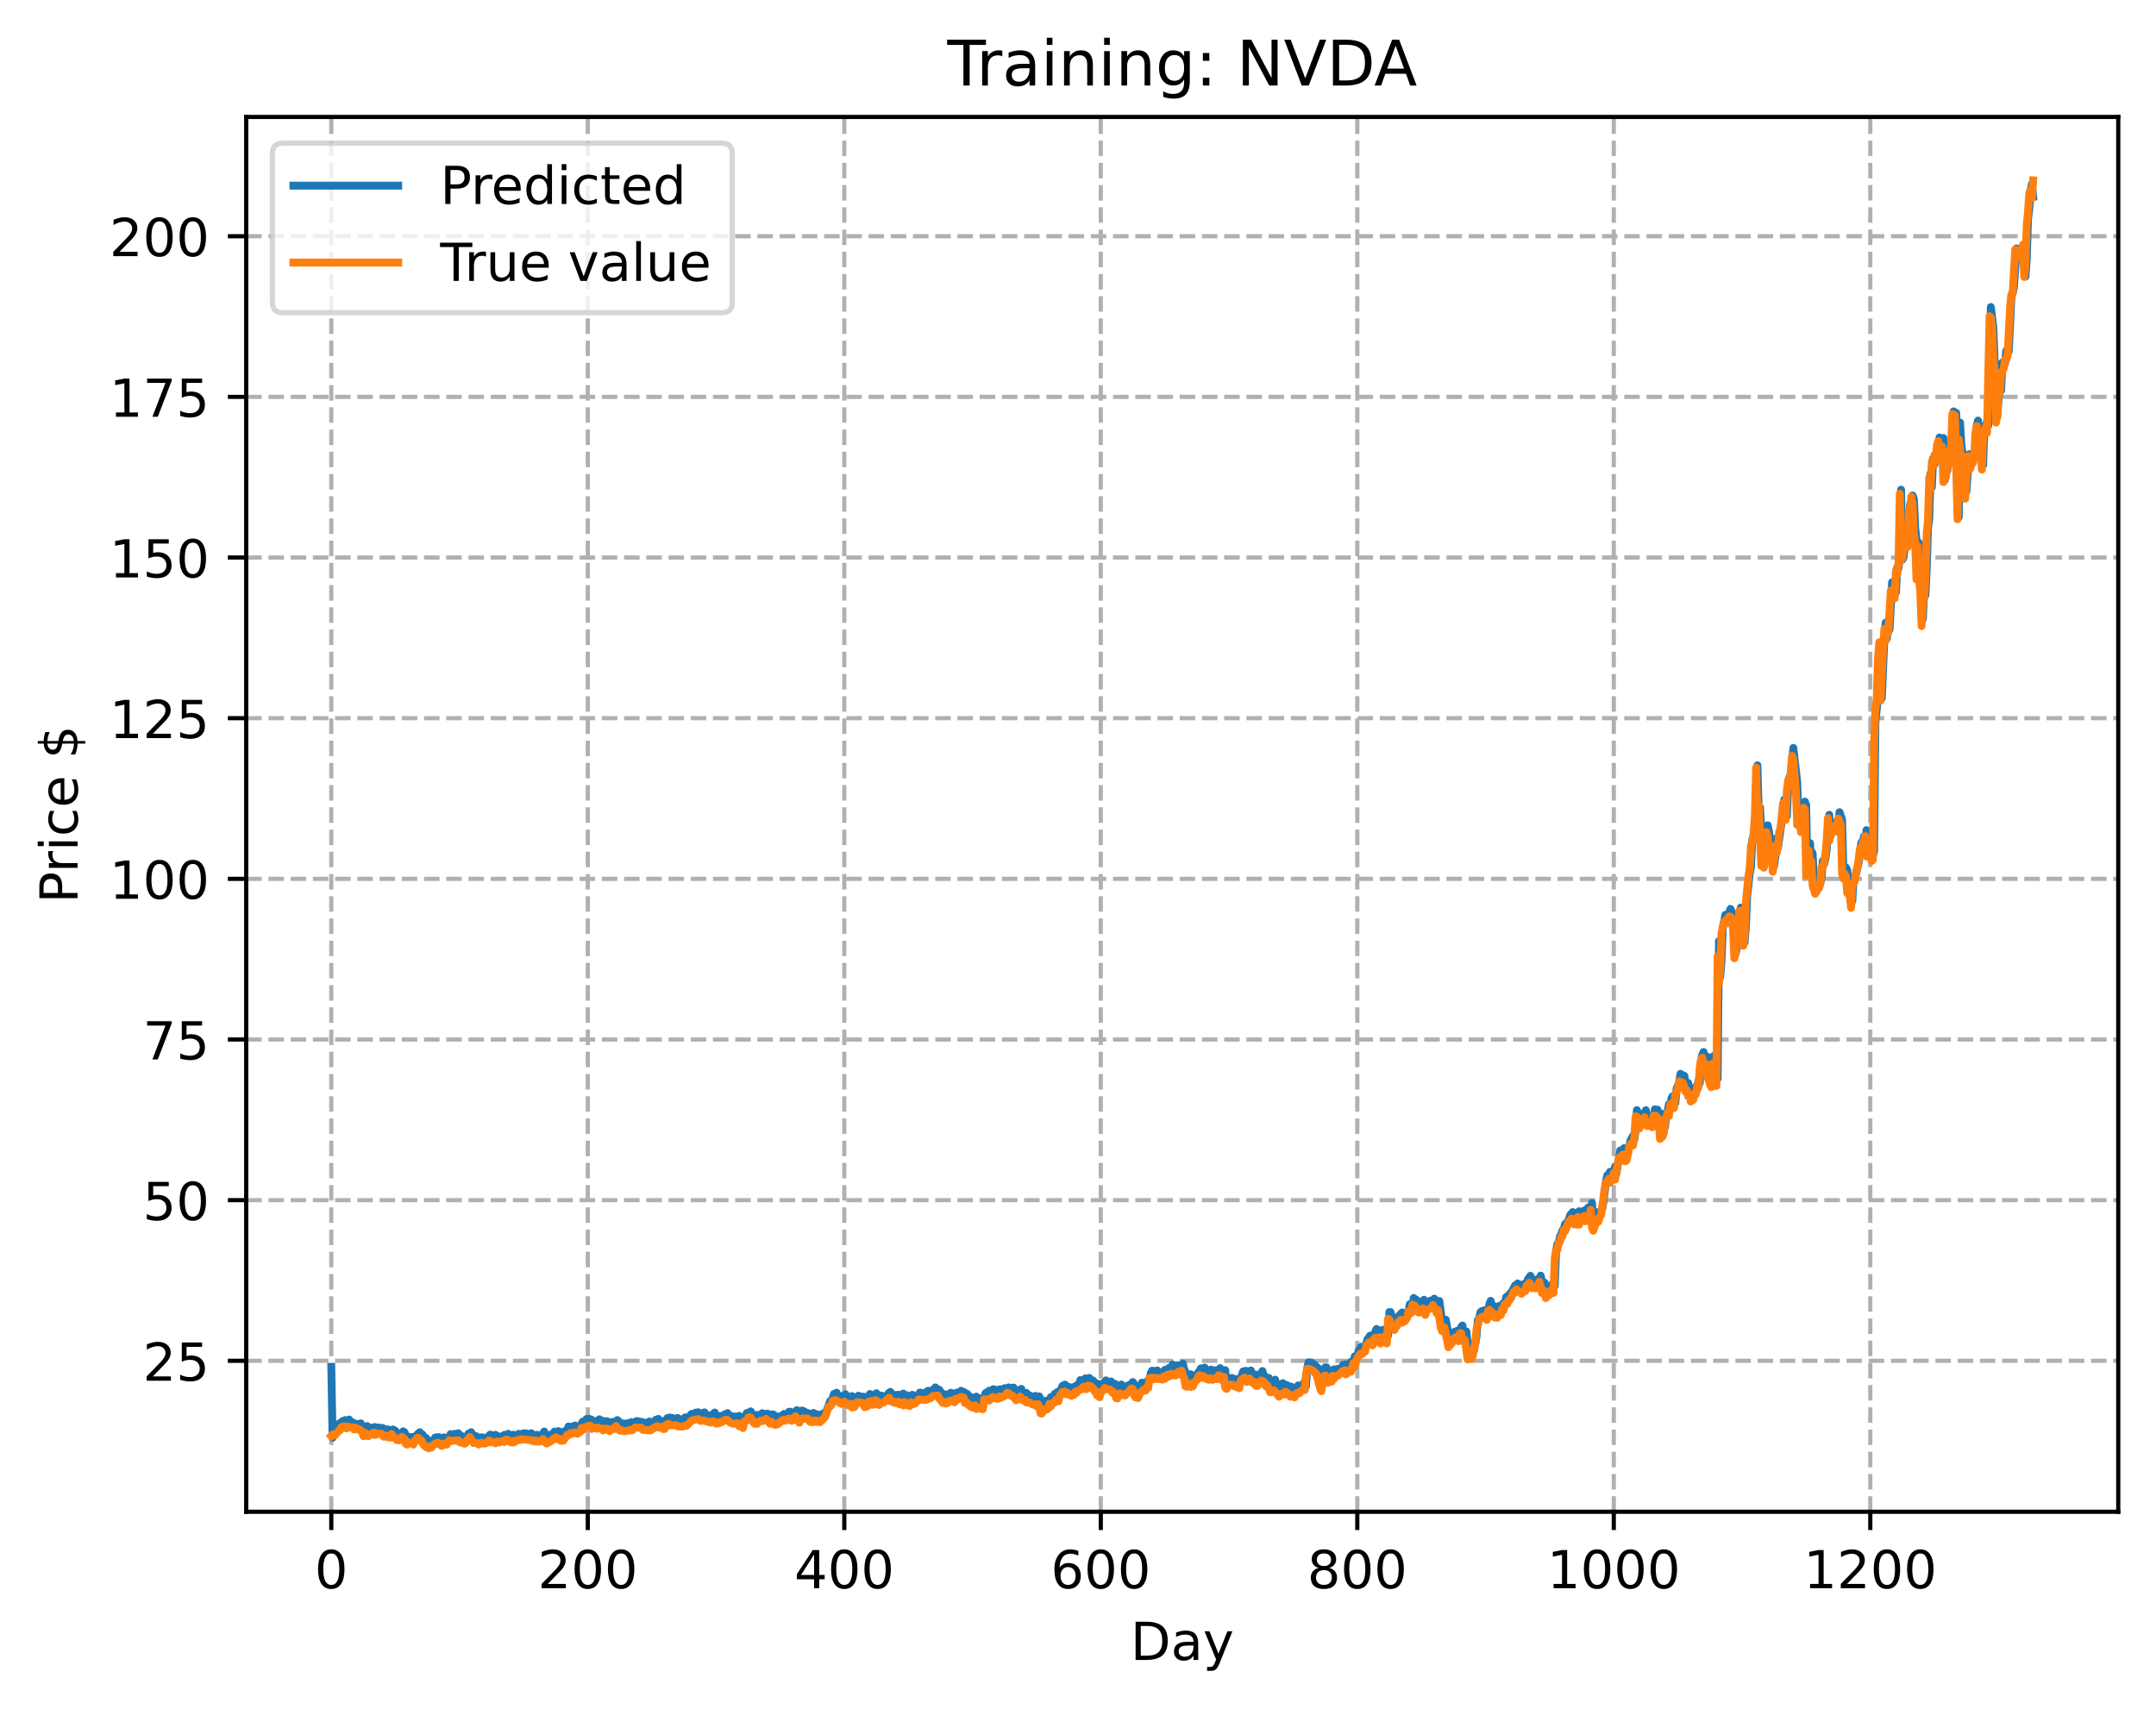 <?xml version="1.0" encoding="utf-8" standalone="no"?>
<!DOCTYPE svg PUBLIC "-//W3C//DTD SVG 1.1//EN"
  "http://www.w3.org/Graphics/SVG/1.1/DTD/svg11.dtd">
<!-- Created with matplotlib (https://matplotlib.org/) -->
<svg height="325.986pt" version="1.1" viewBox="0 0 411.286 325.986" width="411.286pt" xmlns="http://www.w3.org/2000/svg" xmlns:xlink="http://www.w3.org/1999/xlink">
 <defs>
  <style type="text/css">
*{stroke-linecap:butt;stroke-linejoin:round;}
  </style>
 </defs>
 <g id="figure_1">
  <g id="patch_1">
   <path d="M 0 325.986 
L 411.286 325.986 
L 411.286 0 
L 0 0 
z
" style="fill:#ffffff;"/>
  </g>
  <g id="axes_1">
   <g id="patch_2">
    <path d="M 46.966 288.43 
L 404.086 288.43 
L 404.086 22.318 
L 46.966 22.318 
z
" style="fill:#ffffff;"/>
   </g>
   <g id="matplotlib.axis_1">
    <g id="xtick_1">
     <g id="line2d_1">
      <path clip-path="url(#p7536b012c0)" d="M 63.198 288.43 
L 63.198 22.318 
" style="fill:none;stroke:#b0b0b0;stroke-dasharray:2.96,1.28;stroke-dashoffset:0;stroke-width:0.8;"/>
     </g>
     <g id="line2d_2">
      <defs>
       <path d="M 0 0 
L 0 3.5 
" id="mdfad1fd606" style="stroke:#000000;stroke-width:0.8;"/>
      </defs>
      <g>
       <use style="stroke:#000000;stroke-width:0.8;" x="63.198" xlink:href="#mdfad1fd606" y="288.43"/>
      </g>
     </g>
     <g id="text_1">
      <!-- 0 -->
      <defs>
       <path d="M 31.781 66.406 
Q 24.172 66.406 20.328 58.906 
Q 16.5 51.422 16.5 36.375 
Q 16.5 21.391 20.328 13.891 
Q 24.172 6.391 31.781 6.391 
Q 39.453 6.391 43.281 13.891 
Q 47.125 21.391 47.125 36.375 
Q 47.125 51.422 43.281 58.906 
Q 39.453 66.406 31.781 66.406 
z
M 31.781 74.219 
Q 44.047 74.219 50.516 64.516 
Q 56.984 54.828 56.984 36.375 
Q 56.984 17.969 50.516 8.266 
Q 44.047 -1.422 31.781 -1.422 
Q 19.531 -1.422 13.062 8.266 
Q 6.594 17.969 6.594 36.375 
Q 6.594 54.828 13.062 64.516 
Q 19.531 74.219 31.781 74.219 
z
" id="DejaVuSans-48"/>
      </defs>
      <g transform="translate(60.017 303.029)scale(0.1 -0.1)">
       <use xlink:href="#DejaVuSans-48"/>
      </g>
     </g>
    </g>
    <g id="xtick_2">
     <g id="line2d_3">
      <path clip-path="url(#p7536b012c0)" d="M 112.129 288.43 
L 112.129 22.318 
" style="fill:none;stroke:#b0b0b0;stroke-dasharray:2.96,1.28;stroke-dashoffset:0;stroke-width:0.8;"/>
     </g>
     <g id="line2d_4">
      <g>
       <use style="stroke:#000000;stroke-width:0.8;" x="112.129" xlink:href="#mdfad1fd606" y="288.43"/>
      </g>
     </g>
     <g id="text_2">
      <!-- 200 -->
      <defs>
       <path d="M 19.188 8.297 
L 53.609 8.297 
L 53.609 0 
L 7.328 0 
L 7.328 8.297 
Q 12.938 14.109 22.625 23.891 
Q 32.328 33.688 34.812 36.531 
Q 39.547 41.844 41.422 45.531 
Q 43.312 49.219 43.312 52.781 
Q 43.312 58.594 39.234 62.25 
Q 35.156 65.922 28.609 65.922 
Q 23.969 65.922 18.812 64.312 
Q 13.672 62.703 7.812 59.422 
L 7.812 69.391 
Q 13.766 71.781 18.938 73 
Q 24.125 74.219 28.422 74.219 
Q 39.75 74.219 46.484 68.547 
Q 53.219 62.891 53.219 53.422 
Q 53.219 48.922 51.531 44.891 
Q 49.859 40.875 45.406 35.406 
Q 44.188 33.984 37.641 27.219 
Q 31.109 20.453 19.188 8.297 
z
" id="DejaVuSans-50"/>
      </defs>
      <g transform="translate(102.585 303.029)scale(0.1 -0.1)">
       <use xlink:href="#DejaVuSans-50"/>
       <use x="63.623" xlink:href="#DejaVuSans-48"/>
       <use x="127.246" xlink:href="#DejaVuSans-48"/>
      </g>
     </g>
    </g>
    <g id="xtick_3">
     <g id="line2d_5">
      <path clip-path="url(#p7536b012c0)" d="M 161.06 288.43 
L 161.06 22.318 
" style="fill:none;stroke:#b0b0b0;stroke-dasharray:2.96,1.28;stroke-dashoffset:0;stroke-width:0.8;"/>
     </g>
     <g id="line2d_6">
      <g>
       <use style="stroke:#000000;stroke-width:0.8;" x="161.06" xlink:href="#mdfad1fd606" y="288.43"/>
      </g>
     </g>
     <g id="text_3">
      <!-- 400 -->
      <defs>
       <path d="M 37.797 64.312 
L 12.891 25.391 
L 37.797 25.391 
z
M 35.203 72.906 
L 47.609 72.906 
L 47.609 25.391 
L 58.016 25.391 
L 58.016 17.188 
L 47.609 17.188 
L 47.609 0 
L 37.797 0 
L 37.797 17.188 
L 4.891 17.188 
L 4.891 26.703 
z
" id="DejaVuSans-52"/>
      </defs>
      <g transform="translate(151.516 303.029)scale(0.1 -0.1)">
       <use xlink:href="#DejaVuSans-52"/>
       <use x="63.623" xlink:href="#DejaVuSans-48"/>
       <use x="127.246" xlink:href="#DejaVuSans-48"/>
      </g>
     </g>
    </g>
    <g id="xtick_4">
     <g id="line2d_7">
      <path clip-path="url(#p7536b012c0)" d="M 209.99 288.43 
L 209.99 22.318 
" style="fill:none;stroke:#b0b0b0;stroke-dasharray:2.96,1.28;stroke-dashoffset:0;stroke-width:0.8;"/>
     </g>
     <g id="line2d_8">
      <g>
       <use style="stroke:#000000;stroke-width:0.8;" x="209.99" xlink:href="#mdfad1fd606" y="288.43"/>
      </g>
     </g>
     <g id="text_4">
      <!-- 600 -->
      <defs>
       <path d="M 33.016 40.375 
Q 26.375 40.375 22.484 35.828 
Q 18.609 31.297 18.609 23.391 
Q 18.609 15.531 22.484 10.953 
Q 26.375 6.391 33.016 6.391 
Q 39.656 6.391 43.531 10.953 
Q 47.406 15.531 47.406 23.391 
Q 47.406 31.297 43.531 35.828 
Q 39.656 40.375 33.016 40.375 
z
M 52.594 71.297 
L 52.594 62.312 
Q 48.875 64.062 45.094 64.984 
Q 41.312 65.922 37.594 65.922 
Q 27.828 65.922 22.672 59.328 
Q 17.531 52.734 16.797 39.406 
Q 19.672 43.656 24.016 45.922 
Q 28.375 48.188 33.594 48.188 
Q 44.578 48.188 50.953 41.516 
Q 57.328 34.859 57.328 23.391 
Q 57.328 12.156 50.688 5.359 
Q 44.047 -1.422 33.016 -1.422 
Q 20.359 -1.422 13.672 8.266 
Q 6.984 17.969 6.984 36.375 
Q 6.984 53.656 15.188 63.938 
Q 23.391 74.219 37.203 74.219 
Q 40.922 74.219 44.703 73.484 
Q 48.484 72.75 52.594 71.297 
z
" id="DejaVuSans-54"/>
      </defs>
      <g transform="translate(200.446 303.029)scale(0.1 -0.1)">
       <use xlink:href="#DejaVuSans-54"/>
       <use x="63.623" xlink:href="#DejaVuSans-48"/>
       <use x="127.246" xlink:href="#DejaVuSans-48"/>
      </g>
     </g>
    </g>
    <g id="xtick_5">
     <g id="line2d_9">
      <path clip-path="url(#p7536b012c0)" d="M 258.921 288.43 
L 258.921 22.318 
" style="fill:none;stroke:#b0b0b0;stroke-dasharray:2.96,1.28;stroke-dashoffset:0;stroke-width:0.8;"/>
     </g>
     <g id="line2d_10">
      <g>
       <use style="stroke:#000000;stroke-width:0.8;" x="258.921" xlink:href="#mdfad1fd606" y="288.43"/>
      </g>
     </g>
     <g id="text_5">
      <!-- 800 -->
      <defs>
       <path d="M 31.781 34.625 
Q 24.75 34.625 20.719 30.859 
Q 16.703 27.094 16.703 20.516 
Q 16.703 13.922 20.719 10.156 
Q 24.75 6.391 31.781 6.391 
Q 38.812 6.391 42.859 10.172 
Q 46.922 13.969 46.922 20.516 
Q 46.922 27.094 42.891 30.859 
Q 38.875 34.625 31.781 34.625 
z
M 21.922 38.812 
Q 15.578 40.375 12.031 44.719 
Q 8.5 49.078 8.5 55.328 
Q 8.5 64.062 14.719 69.141 
Q 20.953 74.219 31.781 74.219 
Q 42.672 74.219 48.875 69.141 
Q 55.078 64.062 55.078 55.328 
Q 55.078 49.078 51.531 44.719 
Q 48 40.375 41.703 38.812 
Q 48.828 37.156 52.797 32.312 
Q 56.781 27.484 56.781 20.516 
Q 56.781 9.906 50.312 4.234 
Q 43.844 -1.422 31.781 -1.422 
Q 19.734 -1.422 13.25 4.234 
Q 6.781 9.906 6.781 20.516 
Q 6.781 27.484 10.781 32.312 
Q 14.797 37.156 21.922 38.812 
z
M 18.312 54.391 
Q 18.312 48.734 21.844 45.562 
Q 25.391 42.391 31.781 42.391 
Q 38.141 42.391 41.719 45.562 
Q 45.312 48.734 45.312 54.391 
Q 45.312 60.062 41.719 63.234 
Q 38.141 66.406 31.781 66.406 
Q 25.391 66.406 21.844 63.234 
Q 18.312 60.062 18.312 54.391 
z
" id="DejaVuSans-56"/>
      </defs>
      <g transform="translate(249.377 303.029)scale(0.1 -0.1)">
       <use xlink:href="#DejaVuSans-56"/>
       <use x="63.623" xlink:href="#DejaVuSans-48"/>
       <use x="127.246" xlink:href="#DejaVuSans-48"/>
      </g>
     </g>
    </g>
    <g id="xtick_6">
     <g id="line2d_11">
      <path clip-path="url(#p7536b012c0)" d="M 307.851 288.43 
L 307.851 22.318 
" style="fill:none;stroke:#b0b0b0;stroke-dasharray:2.96,1.28;stroke-dashoffset:0;stroke-width:0.8;"/>
     </g>
     <g id="line2d_12">
      <g>
       <use style="stroke:#000000;stroke-width:0.8;" x="307.851" xlink:href="#mdfad1fd606" y="288.43"/>
      </g>
     </g>
     <g id="text_6">
      <!-- 1000 -->
      <defs>
       <path d="M 12.406 8.297 
L 28.516 8.297 
L 28.516 63.922 
L 10.984 60.406 
L 10.984 69.391 
L 28.422 72.906 
L 38.281 72.906 
L 38.281 8.297 
L 54.391 8.297 
L 54.391 0 
L 12.406 0 
z
" id="DejaVuSans-49"/>
      </defs>
      <g transform="translate(295.126 303.029)scale(0.1 -0.1)">
       <use xlink:href="#DejaVuSans-49"/>
       <use x="63.623" xlink:href="#DejaVuSans-48"/>
       <use x="127.246" xlink:href="#DejaVuSans-48"/>
       <use x="190.869" xlink:href="#DejaVuSans-48"/>
      </g>
     </g>
    </g>
    <g id="xtick_7">
     <g id="line2d_13">
      <path clip-path="url(#p7536b012c0)" d="M 356.782 288.43 
L 356.782 22.318 
" style="fill:none;stroke:#b0b0b0;stroke-dasharray:2.96,1.28;stroke-dashoffset:0;stroke-width:0.8;"/>
     </g>
     <g id="line2d_14">
      <g>
       <use style="stroke:#000000;stroke-width:0.8;" x="356.782" xlink:href="#mdfad1fd606" y="288.43"/>
      </g>
     </g>
     <g id="text_7">
      <!-- 1200 -->
      <g transform="translate(344.057 303.029)scale(0.1 -0.1)">
       <use xlink:href="#DejaVuSans-49"/>
       <use x="63.623" xlink:href="#DejaVuSans-50"/>
       <use x="127.246" xlink:href="#DejaVuSans-48"/>
       <use x="190.869" xlink:href="#DejaVuSans-48"/>
      </g>
     </g>
    </g>
    <g id="text_8">
     <!-- Day -->
     <defs>
      <path d="M 19.672 64.797 
L 19.672 8.109 
L 31.594 8.109 
Q 46.688 8.109 53.688 14.938 
Q 60.688 21.781 60.688 36.531 
Q 60.688 51.172 53.688 57.984 
Q 46.688 64.797 31.594 64.797 
z
M 9.812 72.906 
L 30.078 72.906 
Q 51.266 72.906 61.172 64.094 
Q 71.094 55.281 71.094 36.531 
Q 71.094 17.672 61.125 8.828 
Q 51.172 0 30.078 0 
L 9.812 0 
z
" id="DejaVuSans-68"/>
      <path d="M 34.281 27.484 
Q 23.391 27.484 19.188 25 
Q 14.984 22.516 14.984 16.5 
Q 14.984 11.719 18.141 8.906 
Q 21.297 6.109 26.703 6.109 
Q 34.188 6.109 38.703 11.406 
Q 43.219 16.703 43.219 25.484 
L 43.219 27.484 
z
M 52.203 31.203 
L 52.203 0 
L 43.219 0 
L 43.219 8.297 
Q 40.141 3.328 35.547 0.953 
Q 30.953 -1.422 24.312 -1.422 
Q 15.922 -1.422 10.953 3.297 
Q 6 8.016 6 15.922 
Q 6 25.141 12.172 29.828 
Q 18.359 34.516 30.609 34.516 
L 43.219 34.516 
L 43.219 35.406 
Q 43.219 41.609 39.141 45 
Q 35.062 48.391 27.688 48.391 
Q 23 48.391 18.547 47.266 
Q 14.109 46.141 10.016 43.891 
L 10.016 52.203 
Q 14.938 54.109 19.578 55.047 
Q 24.219 56 28.609 56 
Q 40.484 56 46.344 49.844 
Q 52.203 43.703 52.203 31.203 
z
" id="DejaVuSans-97"/>
      <path d="M 32.172 -5.078 
Q 28.375 -14.844 24.75 -17.812 
Q 21.141 -20.797 15.094 -20.797 
L 7.906 -20.797 
L 7.906 -13.281 
L 13.188 -13.281 
Q 16.891 -13.281 18.938 -11.516 
Q 21 -9.766 23.484 -3.219 
L 25.094 0.875 
L 2.984 54.688 
L 12.5 54.688 
L 29.594 11.922 
L 46.688 54.688 
L 56.203 54.688 
z
" id="DejaVuSans-121"/>
     </defs>
     <g transform="translate(215.652 316.707)scale(0.1 -0.1)">
      <use xlink:href="#DejaVuSans-68"/>
      <use x="77.002" xlink:href="#DejaVuSans-97"/>
      <use x="138.281" xlink:href="#DejaVuSans-121"/>
     </g>
    </g>
   </g>
   <g id="matplotlib.axis_2">
    <g id="ytick_1">
     <g id="line2d_15">
      <path clip-path="url(#p7536b012c0)" d="M 46.966 259.635 
L 404.086 259.635 
" style="fill:none;stroke:#b0b0b0;stroke-dasharray:2.96,1.28;stroke-dashoffset:0;stroke-width:0.8;"/>
     </g>
     <g id="line2d_16">
      <defs>
       <path d="M 0 0 
L -3.5 0 
" id="m019a748a06" style="stroke:#000000;stroke-width:0.8;"/>
      </defs>
      <g>
       <use style="stroke:#000000;stroke-width:0.8;" x="46.966" xlink:href="#m019a748a06" y="259.635"/>
      </g>
     </g>
     <g id="text_9">
      <!-- 25 -->
      <defs>
       <path d="M 10.797 72.906 
L 49.516 72.906 
L 49.516 64.594 
L 19.828 64.594 
L 19.828 46.734 
Q 21.969 47.469 24.109 47.828 
Q 26.266 48.188 28.422 48.188 
Q 40.625 48.188 47.75 41.5 
Q 54.891 34.812 54.891 23.391 
Q 54.891 11.625 47.562 5.094 
Q 40.234 -1.422 26.906 -1.422 
Q 22.312 -1.422 17.547 -0.641 
Q 12.797 0.141 7.719 1.703 
L 7.719 11.625 
Q 12.109 9.234 16.797 8.062 
Q 21.484 6.891 26.703 6.891 
Q 35.156 6.891 40.078 11.328 
Q 45.016 15.766 45.016 23.391 
Q 45.016 31 40.078 35.438 
Q 35.156 39.891 26.703 39.891 
Q 22.75 39.891 18.812 39.016 
Q 14.891 38.141 10.797 36.281 
z
" id="DejaVuSans-53"/>
      </defs>
      <g transform="translate(27.241 263.434)scale(0.1 -0.1)">
       <use xlink:href="#DejaVuSans-50"/>
       <use x="63.623" xlink:href="#DejaVuSans-53"/>
      </g>
     </g>
    </g>
    <g id="ytick_2">
     <g id="line2d_17">
      <path clip-path="url(#p7536b012c0)" d="M 46.966 228.982 
L 404.086 228.982 
" style="fill:none;stroke:#b0b0b0;stroke-dasharray:2.96,1.28;stroke-dashoffset:0;stroke-width:0.8;"/>
     </g>
     <g id="line2d_18">
      <g>
       <use style="stroke:#000000;stroke-width:0.8;" x="46.966" xlink:href="#m019a748a06" y="228.982"/>
      </g>
     </g>
     <g id="text_10">
      <!-- 50 -->
      <g transform="translate(27.241 232.782)scale(0.1 -0.1)">
       <use xlink:href="#DejaVuSans-53"/>
       <use x="63.623" xlink:href="#DejaVuSans-48"/>
      </g>
     </g>
    </g>
    <g id="ytick_3">
     <g id="line2d_19">
      <path clip-path="url(#p7536b012c0)" d="M 46.966 198.33 
L 404.086 198.33 
" style="fill:none;stroke:#b0b0b0;stroke-dasharray:2.96,1.28;stroke-dashoffset:0;stroke-width:0.8;"/>
     </g>
     <g id="line2d_20">
      <g>
       <use style="stroke:#000000;stroke-width:0.8;" x="46.966" xlink:href="#m019a748a06" y="198.33"/>
      </g>
     </g>
     <g id="text_11">
      <!-- 75 -->
      <defs>
       <path d="M 8.203 72.906 
L 55.078 72.906 
L 55.078 68.703 
L 28.609 0 
L 18.312 0 
L 43.219 64.594 
L 8.203 64.594 
z
" id="DejaVuSans-55"/>
      </defs>
      <g transform="translate(27.241 202.129)scale(0.1 -0.1)">
       <use xlink:href="#DejaVuSans-55"/>
       <use x="63.623" xlink:href="#DejaVuSans-53"/>
      </g>
     </g>
    </g>
    <g id="ytick_4">
     <g id="line2d_21">
      <path clip-path="url(#p7536b012c0)" d="M 46.966 167.678 
L 404.086 167.678 
" style="fill:none;stroke:#b0b0b0;stroke-dasharray:2.96,1.28;stroke-dashoffset:0;stroke-width:0.8;"/>
     </g>
     <g id="line2d_22">
      <g>
       <use style="stroke:#000000;stroke-width:0.8;" x="46.966" xlink:href="#m019a748a06" y="167.678"/>
      </g>
     </g>
     <g id="text_12">
      <!-- 100 -->
      <g transform="translate(20.878 171.477)scale(0.1 -0.1)">
       <use xlink:href="#DejaVuSans-49"/>
       <use x="63.623" xlink:href="#DejaVuSans-48"/>
       <use x="127.246" xlink:href="#DejaVuSans-48"/>
      </g>
     </g>
    </g>
    <g id="ytick_5">
     <g id="line2d_23">
      <path clip-path="url(#p7536b012c0)" d="M 46.966 137.026 
L 404.086 137.026 
" style="fill:none;stroke:#b0b0b0;stroke-dasharray:2.96,1.28;stroke-dashoffset:0;stroke-width:0.8;"/>
     </g>
     <g id="line2d_24">
      <g>
       <use style="stroke:#000000;stroke-width:0.8;" x="46.966" xlink:href="#m019a748a06" y="137.026"/>
      </g>
     </g>
     <g id="text_13">
      <!-- 125 -->
      <g transform="translate(20.878 140.825)scale(0.1 -0.1)">
       <use xlink:href="#DejaVuSans-49"/>
       <use x="63.623" xlink:href="#DejaVuSans-50"/>
       <use x="127.246" xlink:href="#DejaVuSans-53"/>
      </g>
     </g>
    </g>
    <g id="ytick_6">
     <g id="line2d_25">
      <path clip-path="url(#p7536b012c0)" d="M 46.966 106.373 
L 404.086 106.373 
" style="fill:none;stroke:#b0b0b0;stroke-dasharray:2.96,1.28;stroke-dashoffset:0;stroke-width:0.8;"/>
     </g>
     <g id="line2d_26">
      <g>
       <use style="stroke:#000000;stroke-width:0.8;" x="46.966" xlink:href="#m019a748a06" y="106.373"/>
      </g>
     </g>
     <g id="text_14">
      <!-- 150 -->
      <g transform="translate(20.878 110.173)scale(0.1 -0.1)">
       <use xlink:href="#DejaVuSans-49"/>
       <use x="63.623" xlink:href="#DejaVuSans-53"/>
       <use x="127.246" xlink:href="#DejaVuSans-48"/>
      </g>
     </g>
    </g>
    <g id="ytick_7">
     <g id="line2d_27">
      <path clip-path="url(#p7536b012c0)" d="M 46.966 75.721 
L 404.086 75.721 
" style="fill:none;stroke:#b0b0b0;stroke-dasharray:2.96,1.28;stroke-dashoffset:0;stroke-width:0.8;"/>
     </g>
     <g id="line2d_28">
      <g>
       <use style="stroke:#000000;stroke-width:0.8;" x="46.966" xlink:href="#m019a748a06" y="75.721"/>
      </g>
     </g>
     <g id="text_15">
      <!-- 175 -->
      <g transform="translate(20.878 79.52)scale(0.1 -0.1)">
       <use xlink:href="#DejaVuSans-49"/>
       <use x="63.623" xlink:href="#DejaVuSans-55"/>
       <use x="127.246" xlink:href="#DejaVuSans-53"/>
      </g>
     </g>
    </g>
    <g id="ytick_8">
     <g id="line2d_29">
      <path clip-path="url(#p7536b012c0)" d="M 46.966 45.069 
L 404.086 45.069 
" style="fill:none;stroke:#b0b0b0;stroke-dasharray:2.96,1.28;stroke-dashoffset:0;stroke-width:0.8;"/>
     </g>
     <g id="line2d_30">
      <g>
       <use style="stroke:#000000;stroke-width:0.8;" x="46.966" xlink:href="#m019a748a06" y="45.069"/>
      </g>
     </g>
     <g id="text_16">
      <!-- 200 -->
      <g transform="translate(20.878 48.868)scale(0.1 -0.1)">
       <use xlink:href="#DejaVuSans-50"/>
       <use x="63.623" xlink:href="#DejaVuSans-48"/>
       <use x="127.246" xlink:href="#DejaVuSans-48"/>
      </g>
     </g>
    </g>
    <g id="text_17">
     <!-- Price $ -->
     <defs>
      <path d="M 19.672 64.797 
L 19.672 37.406 
L 32.078 37.406 
Q 38.969 37.406 42.719 40.969 
Q 46.484 44.531 46.484 51.125 
Q 46.484 57.672 42.719 61.234 
Q 38.969 64.797 32.078 64.797 
z
M 9.812 72.906 
L 32.078 72.906 
Q 44.344 72.906 50.609 67.359 
Q 56.891 61.812 56.891 51.125 
Q 56.891 40.328 50.609 34.812 
Q 44.344 29.297 32.078 29.297 
L 19.672 29.297 
L 19.672 0 
L 9.812 0 
z
" id="DejaVuSans-80"/>
      <path d="M 41.109 46.297 
Q 39.594 47.172 37.812 47.578 
Q 36.031 48 33.891 48 
Q 26.266 48 22.188 43.047 
Q 18.109 38.094 18.109 28.812 
L 18.109 0 
L 9.078 0 
L 9.078 54.688 
L 18.109 54.688 
L 18.109 46.188 
Q 20.953 51.172 25.484 53.578 
Q 30.031 56 36.531 56 
Q 37.453 56 38.578 55.875 
Q 39.703 55.766 41.062 55.516 
z
" id="DejaVuSans-114"/>
      <path d="M 9.422 54.688 
L 18.406 54.688 
L 18.406 0 
L 9.422 0 
z
M 9.422 75.984 
L 18.406 75.984 
L 18.406 64.594 
L 9.422 64.594 
z
" id="DejaVuSans-105"/>
      <path d="M 48.781 52.594 
L 48.781 44.188 
Q 44.969 46.297 41.141 47.344 
Q 37.312 48.391 33.406 48.391 
Q 24.656 48.391 19.812 42.844 
Q 14.984 37.312 14.984 27.297 
Q 14.984 17.281 19.812 11.734 
Q 24.656 6.203 33.406 6.203 
Q 37.312 6.203 41.141 7.25 
Q 44.969 8.297 48.781 10.406 
L 48.781 2.094 
Q 45.016 0.344 40.984 -0.531 
Q 36.969 -1.422 32.422 -1.422 
Q 20.062 -1.422 12.781 6.344 
Q 5.516 14.109 5.516 27.297 
Q 5.516 40.672 12.859 48.328 
Q 20.219 56 33.016 56 
Q 37.156 56 41.109 55.141 
Q 45.062 54.297 48.781 52.594 
z
" id="DejaVuSans-99"/>
      <path d="M 56.203 29.594 
L 56.203 25.203 
L 14.891 25.203 
Q 15.484 15.922 20.484 11.062 
Q 25.484 6.203 34.422 6.203 
Q 39.594 6.203 44.453 7.469 
Q 49.312 8.734 54.109 11.281 
L 54.109 2.781 
Q 49.266 0.734 44.188 -0.344 
Q 39.109 -1.422 33.891 -1.422 
Q 20.797 -1.422 13.156 6.188 
Q 5.516 13.812 5.516 26.812 
Q 5.516 40.234 12.766 48.109 
Q 20.016 56 32.328 56 
Q 43.359 56 49.781 48.891 
Q 56.203 41.797 56.203 29.594 
z
M 47.219 32.234 
Q 47.125 39.594 43.094 43.984 
Q 39.062 48.391 32.422 48.391 
Q 24.906 48.391 20.391 44.141 
Q 15.875 39.891 15.188 32.172 
z
" id="DejaVuSans-101"/>
      <path id="DejaVuSans-32"/>
      <path d="M 33.797 -14.703 
L 28.906 -14.703 
L 28.859 0 
Q 23.734 0.094 18.609 1.188 
Q 13.484 2.297 8.297 4.5 
L 8.297 13.281 
Q 13.281 10.156 18.375 8.562 
Q 23.484 6.984 28.906 6.938 
L 28.906 29.203 
Q 18.109 30.953 13.203 35.156 
Q 8.297 39.359 8.297 46.688 
Q 8.297 54.641 13.625 59.219 
Q 18.953 63.812 28.906 64.5 
L 28.906 75.984 
L 33.797 75.984 
L 33.797 64.656 
Q 38.328 64.453 42.578 63.688 
Q 46.828 62.938 50.875 61.625 
L 50.875 53.078 
Q 46.828 55.125 42.547 56.25 
Q 38.281 57.375 33.797 57.562 
L 33.797 36.719 
Q 44.875 35.016 50.094 30.609 
Q 55.328 26.219 55.328 18.609 
Q 55.328 10.359 49.781 5.594 
Q 44.234 0.828 33.797 0.094 
z
M 28.906 37.594 
L 28.906 57.625 
Q 23.25 56.984 20.266 54.391 
Q 17.281 51.812 17.281 47.516 
Q 17.281 43.312 20.031 40.969 
Q 22.797 38.625 28.906 37.594 
z
M 33.797 28.219 
L 33.797 7.078 
Q 39.984 7.906 43.141 10.594 
Q 46.297 13.281 46.297 17.672 
Q 46.297 21.969 43.281 24.5 
Q 40.281 27.047 33.797 28.219 
z
" id="DejaVuSans-36"/>
     </defs>
     <g transform="translate(14.798 172.342)rotate(-90)scale(0.1 -0.1)">
      <use xlink:href="#DejaVuSans-80"/>
      <use x="58.553" xlink:href="#DejaVuSans-114"/>
      <use x="99.666" xlink:href="#DejaVuSans-105"/>
      <use x="127.449" xlink:href="#DejaVuSans-99"/>
      <use x="182.43" xlink:href="#DejaVuSans-101"/>
      <use x="243.953" xlink:href="#DejaVuSans-32"/>
      <use x="275.74" xlink:href="#DejaVuSans-36"/>
     </g>
    </g>
   </g>
   <g id="line2d_31">
    <path clip-path="url(#p7536b012c0)" d="M 63.198 260.795 
L 63.443 274.32 
L 63.688 271.745 
L 63.932 271.892 
L 64.177 272.291 
L 64.422 271.781 
L 64.666 271.684 
L 64.911 271.45 
L 65.156 271.517 
L 65.4 271.102 
L 65.645 271.206 
L 65.89 270.938 
L 66.379 271.638 
L 66.623 270.846 
L 66.868 271.463 
L 67.113 271.545 
L 67.357 271.408 
L 67.602 271.689 
L 67.847 271.78 
L 68.091 271.668 
L 68.336 271.74 
L 68.581 271.93 
L 68.825 271.566 
L 69.559 272.969 
L 69.804 272.792 
L 70.049 272.087 
L 70.293 272.977 
L 70.538 273.117 
L 70.783 272.838 
L 71.027 272.373 
L 71.272 272.479 
L 71.517 272.263 
L 72.006 272.898 
L 72.251 272.346 
L 72.74 272.652 
L 72.984 272.435 
L 73.474 273.043 
L 73.718 273.075 
L 73.963 272.706 
L 74.208 273.091 
L 74.697 273.166 
L 74.942 272.735 
L 75.431 272.997 
L 75.676 273.568 
L 76.165 273.698 
L 76.41 273.687 
L 76.654 273.802 
L 76.899 273.088 
L 77.144 273.242 
L 77.633 274.275 
L 77.878 274.389 
L 78.122 274.175 
L 78.367 274.255 
L 78.611 274.161 
L 78.856 274.351 
L 79.101 274.725 
L 79.345 273.971 
L 79.835 273.456 
L 80.079 273.256 
L 80.324 273.766 
L 80.569 273.667 
L 80.813 274.02 
L 81.058 274.636 
L 81.303 274.364 
L 81.547 274.927 
L 81.792 274.84 
L 82.037 275.018 
L 82.281 274.92 
L 82.526 275.064 
L 82.771 274.904 
L 83.015 274.273 
L 83.749 274.192 
L 83.994 274.514 
L 84.483 274.832 
L 84.728 274.236 
L 85.217 274.551 
L 85.462 274.478 
L 85.706 274.256 
L 85.951 273.625 
L 86.44 273.993 
L 86.685 273.557 
L 86.93 274.079 
L 87.174 273.888 
L 87.419 273.451 
L 87.908 274.159 
L 88.153 274.018 
L 88.398 274.303 
L 89.132 274.347 
L 89.376 273.523 
L 89.621 273.542 
L 89.866 273.25 
L 90.355 274.023 
L 90.599 274.249 
L 90.844 274.01 
L 91.578 274.554 
L 91.823 274.231 
L 92.312 274.297 
L 92.557 274.641 
L 93.535 273.704 
L 93.78 274.314 
L 94.025 274.122 
L 94.269 274.338 
L 94.514 273.748 
L 94.759 274.444 
L 95.003 274.116 
L 95.248 274.066 
L 95.493 274.242 
L 96.227 273.763 
L 96.471 274.23 
L 96.716 273.687 
L 96.96 273.561 
L 97.205 273.762 
L 97.45 274.114 
L 97.694 274.157 
L 97.939 273.739 
L 98.428 274.183 
L 98.673 273.768 
L 98.918 273.572 
L 99.162 273.591 
L 99.407 273.805 
L 99.896 273.456 
L 100.141 273.562 
L 100.386 273.49 
L 100.63 273.676 
L 101.364 273.46 
L 101.854 274.12 
L 102.098 273.83 
L 102.343 273.753 
L 102.587 273.796 
L 102.832 274.044 
L 103.077 274.043 
L 103.321 273.867 
L 103.811 273.129 
L 104.055 274.141 
L 104.545 274.153 
L 104.789 274.374 
L 105.034 273.708 
L 105.523 273.867 
L 105.768 273.136 
L 106.013 274.012 
L 106.257 273.349 
L 106.502 273.047 
L 106.747 273.236 
L 106.991 273.22 
L 107.236 273.791 
L 107.481 274.064 
L 107.725 273.064 
L 107.97 273.066 
L 108.215 272.734 
L 108.459 272.165 
L 108.704 273.194 
L 108.948 272.418 
L 109.193 272.168 
L 109.438 272.77 
L 109.682 271.989 
L 110.416 272.746 
L 110.661 271.907 
L 110.906 271.692 
L 111.15 271.243 
L 111.395 271.769 
L 111.64 271.784 
L 111.884 270.737 
L 112.129 271.433 
L 112.374 270.682 
L 112.618 271.003 
L 112.863 270.87 
L 113.108 271.487 
L 113.352 271.198 
L 113.597 271.228 
L 113.842 271.115 
L 114.086 271.355 
L 114.331 270.79 
L 114.82 271.681 
L 115.065 271.098 
L 115.554 271.596 
L 115.799 271.144 
L 116.288 271.889 
L 116.533 272.031 
L 116.777 271.295 
L 117.022 271.447 
L 117.267 271.267 
L 117.511 271.35 
L 117.756 270.944 
L 118.001 271.127 
L 118.49 271.816 
L 118.735 271.897 
L 118.979 271.57 
L 119.224 271.971 
L 119.469 271.848 
L 119.713 271.539 
L 119.958 271.834 
L 120.203 271.726 
L 120.447 271.321 
L 120.692 271.941 
L 121.181 271.462 
L 121.426 271.131 
L 121.67 271.147 
L 121.915 271.474 
L 122.16 271.255 
L 123.383 271.54 
L 123.872 271.217 
L 124.362 271.943 
L 124.606 271.298 
L 124.851 271.239 
L 125.096 270.88 
L 125.34 270.988 
L 125.585 270.712 
L 125.83 271.483 
L 126.319 271.126 
L 126.563 271.358 
L 126.808 271.815 
L 127.297 270.556 
L 127.542 270.564 
L 127.787 270.441 
L 128.031 270.89 
L 128.276 270.53 
L 128.521 270.718 
L 129.01 270.723 
L 129.255 270.529 
L 129.499 271.153 
L 129.744 271.109 
L 129.989 270.787 
L 130.233 271.347 
L 130.478 270.652 
L 130.723 270.423 
L 131.212 271.081 
L 131.457 270.821 
L 131.701 270.028 
L 131.946 269.757 
L 132.191 270.119 
L 132.68 269.527 
L 132.924 269.567 
L 133.169 269.442 
L 133.658 270.168 
L 133.903 269.965 
L 134.148 269.56 
L 134.392 269.47 
L 134.637 269.99 
L 135.371 270.065 
L 135.616 270.057 
L 135.86 270.176 
L 136.105 269.704 
L 136.35 269.503 
L 136.594 270.184 
L 136.839 270.505 
L 137.084 270.201 
L 137.818 270.146 
L 138.307 269.824 
L 138.551 270.123 
L 138.796 269.617 
L 139.285 270.506 
L 139.53 270.174 
L 140.019 270.546 
L 140.264 270.266 
L 140.509 270.293 
L 140.753 270.491 
L 140.998 270.133 
L 141.243 271.019 
L 141.487 271.137 
L 141.732 270.673 
L 141.977 271.237 
L 142.221 270.106 
L 142.466 269.592 
L 142.711 269.596 
L 143.2 269.278 
L 143.689 270.073 
L 143.934 270.039 
L 144.178 270.402 
L 144.423 269.966 
L 144.668 270.239 
L 145.402 269.633 
L 145.646 270.129 
L 146.136 269.753 
L 146.38 269.712 
L 146.625 269.789 
L 146.87 270.37 
L 147.114 270.561 
L 147.359 269.848 
L 147.604 269.921 
L 147.848 270.476 
L 148.093 270.549 
L 148.338 270.314 
L 148.582 270.405 
L 148.827 270.177 
L 149.072 270.332 
L 149.561 269.766 
L 149.806 269.843 
L 150.05 270.196 
L 150.295 270.037 
L 150.539 269.341 
L 150.784 269.353 
L 151.029 269.986 
L 151.273 269.902 
L 152.007 269.047 
L 152.252 269.902 
L 152.497 269.962 
L 152.741 270.54 
L 152.986 269.119 
L 153.475 269.322 
L 153.72 269.852 
L 153.965 269.589 
L 154.209 269.638 
L 154.943 270.09 
L 155.188 269.577 
L 155.433 269.855 
L 155.677 269.8 
L 156.166 270.315 
L 156.411 269.903 
L 156.656 270.114 
L 157.145 269.593 
L 157.39 269.776 
L 157.634 269.35 
L 158.368 267.305 
L 158.613 267.406 
L 159.102 265.936 
L 159.347 266.69 
L 159.592 265.714 
L 159.836 266.615 
L 160.081 266.457 
L 160.326 266.458 
L 160.57 266.346 
L 160.815 266.816 
L 161.06 266.242 
L 161.304 266.015 
L 161.549 266.635 
L 161.794 266.779 
L 162.283 266.668 
L 162.527 266.359 
L 162.772 267.529 
L 163.261 266.804 
L 163.506 266.939 
L 163.751 266.291 
L 164.24 266.513 
L 164.485 266.876 
L 164.729 266.466 
L 165.219 267.074 
L 165.463 267.01 
L 165.953 265.964 
L 166.197 266.427 
L 166.442 266.44 
L 166.687 266.839 
L 166.931 266.607 
L 167.176 265.814 
L 167.421 266.085 
L 167.91 267.008 
L 168.154 266.284 
L 168.399 266.481 
L 169.133 266.336 
L 169.622 265.701 
L 169.867 265.572 
L 170.112 266.236 
L 170.356 266.549 
L 170.601 266.129 
L 170.846 266.545 
L 171.09 266.198 
L 171.335 266.095 
L 171.824 266.546 
L 172.069 266.505 
L 172.314 265.893 
L 172.558 267.178 
L 172.803 266.347 
L 173.048 266.21 
L 173.292 267.228 
L 173.537 266.628 
L 173.782 267.218 
L 174.026 266.123 
L 174.271 266.596 
L 174.515 266.367 
L 174.76 266.431 
L 175.005 266.343 
L 175.494 265.684 
L 175.739 265.966 
L 175.983 265.764 
L 176.473 266.129 
L 176.717 265.852 
L 176.962 265.379 
L 177.207 265.379 
L 177.451 265.583 
L 177.696 265.466 
L 177.941 265.175 
L 178.185 265.15 
L 178.43 264.704 
L 178.675 265.149 
L 179.164 265.144 
L 179.898 266.225 
L 180.142 266.259 
L 180.387 266.031 
L 180.632 266.344 
L 181.121 266.17 
L 181.366 265.728 
L 181.61 266.399 
L 181.855 265.857 
L 182.1 266.124 
L 182.344 266.588 
L 182.589 265.679 
L 183.078 265.933 
L 183.323 265.356 
L 184.057 265.696 
L 184.302 266.539 
L 184.546 265.97 
L 185.036 266.881 
L 185.28 266.577 
L 185.525 267.157 
L 185.77 267.305 
L 186.014 267.037 
L 186.259 266.465 
L 186.503 267.86 
L 186.748 266.755 
L 186.993 267.18 
L 187.727 267.463 
L 187.971 265.843 
L 188.216 265.651 
L 188.461 265.662 
L 188.705 265.341 
L 188.95 265.984 
L 189.195 265.741 
L 189.439 265.063 
L 189.684 265.083 
L 190.173 265.789 
L 190.418 265.541 
L 190.663 265.088 
L 190.907 265.069 
L 191.152 265.395 
L 191.397 265.438 
L 191.641 264.849 
L 191.886 265.055 
L 192.375 264.716 
L 192.62 264.741 
L 192.864 265.338 
L 193.109 264.918 
L 193.354 264.739 
L 193.843 265.766 
L 194.088 265.945 
L 194.332 265.373 
L 194.822 264.986 
L 195.066 265.858 
L 195.311 265.892 
L 195.556 266.219 
L 195.8 265.756 
L 196.045 266.143 
L 196.534 266.276 
L 196.779 266.743 
L 197.268 266.664 
L 197.513 266.324 
L 197.758 266.516 
L 198.002 267.265 
L 198.247 266.426 
L 198.491 267.004 
L 198.736 268.699 
L 198.981 267.93 
L 199.47 267.267 
L 199.715 267.246 
L 199.959 267.615 
L 200.204 267.495 
L 200.449 266.576 
L 200.693 267.016 
L 200.938 266.674 
L 201.183 265.953 
L 201.427 266.323 
L 201.672 265.609 
L 201.917 266.373 
L 202.161 266.358 
L 202.406 265.09 
L 202.651 264.459 
L 203.14 264.172 
L 203.385 264.377 
L 203.629 264.803 
L 203.874 264.595 
L 204.118 264.693 
L 204.363 265.1 
L 204.608 265.21 
L 204.852 264.633 
L 205.097 264.869 
L 205.342 264.329 
L 205.586 264.442 
L 205.831 264.27 
L 206.076 263.311 
L 206.565 264.099 
L 206.81 263.263 
L 207.054 262.98 
L 207.299 264.018 
L 207.544 263.593 
L 207.788 262.901 
L 208.033 263.416 
L 208.522 263.383 
L 209.012 264.288 
L 209.256 263.947 
L 209.501 265.06 
L 209.746 264.589 
L 209.99 264.573 
L 210.479 263.833 
L 210.724 263.963 
L 210.969 263.366 
L 211.458 264.096 
L 211.703 263.663 
L 211.947 263.562 
L 212.192 264.207 
L 212.437 264.504 
L 212.681 264.02 
L 213.171 265.518 
L 213.415 265.467 
L 213.66 264.334 
L 213.905 264.151 
L 214.394 265.206 
L 214.639 264.524 
L 214.883 264.934 
L 215.128 264.353 
L 215.617 264.242 
L 216.106 263.689 
L 216.351 264.063 
L 216.596 265.19 
L 216.84 265.281 
L 217.085 264.818 
L 217.33 265.193 
L 217.574 265.06 
L 217.819 263.807 
L 218.064 264.377 
L 218.308 263.831 
L 218.798 264.648 
L 219.042 263.306 
L 219.287 263.407 
L 219.532 261.966 
L 219.776 261.517 
L 220.021 261.551 
L 220.266 262.022 
L 220.51 261.882 
L 220.755 261.473 
L 221 262.212 
L 221.244 261.798 
L 221.489 262.007 
L 221.734 261.905 
L 221.978 262.109 
L 222.223 261.362 
L 222.467 261.842 
L 222.957 261.009 
L 223.201 261.566 
L 223.691 260.336 
L 223.935 261.263 
L 224.18 261.075 
L 224.425 261.283 
L 224.669 260.468 
L 224.914 260.546 
L 225.159 261.215 
L 225.648 260.165 
L 225.893 261.247 
L 226.137 261.799 
L 226.382 263.225 
L 226.627 263.194 
L 227.116 262.187 
L 227.361 263.337 
L 227.85 263.079 
L 228.094 262.502 
L 228.828 261.544 
L 229.073 261.084 
L 229.318 261.094 
L 229.562 261.902 
L 229.807 260.928 
L 230.296 261.719 
L 230.786 261.714 
L 231.03 261.302 
L 231.52 262.132 
L 231.764 261.486 
L 232.009 261.433 
L 232.254 261.988 
L 232.498 261.835 
L 232.743 261.031 
L 232.988 261.453 
L 233.232 262.382 
L 233.477 261.574 
L 233.722 261.414 
L 233.966 263.741 
L 234.211 264.011 
L 234.455 263.407 
L 234.945 262.903 
L 235.189 262.967 
L 235.434 263.422 
L 235.679 263.545 
L 235.923 263.123 
L 236.413 263.737 
L 236.657 263.698 
L 236.902 262.355 
L 237.147 261.66 
L 237.391 261.962 
L 237.636 261.533 
L 238.125 262.49 
L 238.37 261.748 
L 238.615 261.476 
L 238.859 262.348 
L 239.104 262.145 
L 239.349 262.789 
L 239.593 262.254 
L 239.838 263.075 
L 240.082 263.463 
L 240.816 261.584 
L 241.061 262.351 
L 241.795 263.199 
L 242.04 262.894 
L 242.529 264.379 
L 242.774 264.28 
L 243.263 263.236 
L 243.752 265.23 
L 243.997 265.068 
L 244.242 265.191 
L 244.731 263.891 
L 245.22 265.065 
L 245.465 264.253 
L 245.954 265.04 
L 246.199 264.518 
L 246.443 265.072 
L 246.688 264.702 
L 247.177 265.763 
L 247.667 264.326 
L 247.911 264.449 
L 248.156 264.891 
L 248.401 264.642 
L 248.89 263.58 
L 249.135 264.488 
L 249.379 261.016 
L 249.624 259.903 
L 249.869 260.148 
L 250.113 259.934 
L 250.847 260.426 
L 251.092 260.877 
L 251.337 260.91 
L 251.826 262.483 
L 252.07 263.555 
L 252.315 263.591 
L 252.804 260.872 
L 253.049 260.9 
L 253.294 261.519 
L 253.538 262.787 
L 253.783 261.777 
L 254.028 261.462 
L 254.272 262.482 
L 254.517 261.246 
L 254.762 261.846 
L 255.251 261.136 
L 255.496 261.254 
L 255.985 260.861 
L 256.23 260.406 
L 256.474 260.89 
L 256.719 260.311 
L 256.964 261.197 
L 257.697 259.853 
L 257.942 260.412 
L 258.187 260.027 
L 258.431 258.779 
L 258.676 259.485 
L 258.921 258.786 
L 259.165 257.73 
L 259.655 256.96 
L 260.144 257.211 
L 260.633 256.451 
L 260.878 255.516 
L 261.367 254.824 
L 262.101 255.442 
L 262.346 254.065 
L 262.591 253.569 
L 262.835 254.325 
L 263.08 254.324 
L 263.325 253.816 
L 263.569 254.853 
L 264.058 253.66 
L 264.303 254.083 
L 264.548 254.953 
L 264.792 254.803 
L 265.037 250.331 
L 265.282 250.346 
L 265.526 251.341 
L 266.016 251.62 
L 266.26 252.234 
L 266.505 251.459 
L 267.484 250.413 
L 267.728 251.262 
L 267.973 250.811 
L 268.218 250.923 
L 268.707 250.035 
L 268.952 248.825 
L 269.196 249.267 
L 269.441 249.41 
L 269.685 247.644 
L 269.93 248.352 
L 270.175 247.984 
L 270.419 248.73 
L 270.664 248.38 
L 270.909 249.115 
L 271.153 249.079 
L 271.398 248.285 
L 271.643 247.99 
L 272.132 249.796 
L 272.621 248.49 
L 272.866 248.165 
L 273.111 248.302 
L 273.355 248.967 
L 273.6 247.778 
L 273.845 248.047 
L 274.089 248.545 
L 274.334 249.431 
L 274.579 248.218 
L 275.068 251.926 
L 275.313 252.548 
L 275.802 251.795 
L 276.536 255.742 
L 276.78 254.841 
L 277.025 254.991 
L 277.27 254.74 
L 277.514 254.077 
L 277.759 254.106 
L 278.004 253.893 
L 278.493 254.9 
L 278.738 253.18 
L 278.982 252.905 
L 279.227 254.646 
L 279.472 254.419 
L 279.716 254.021 
L 280.206 258.014 
L 280.45 257.29 
L 280.94 258.109 
L 281.184 257.609 
L 281.673 254.928 
L 281.918 251.831 
L 282.163 251.646 
L 282.407 250.388 
L 282.652 250.151 
L 282.897 250.266 
L 283.141 250 
L 283.386 250.446 
L 283.875 250.399 
L 284.12 248.837 
L 284.365 248.189 
L 284.609 249.185 
L 285.099 249.227 
L 285.343 250.041 
L 285.588 250.388 
L 285.833 250.354 
L 286.077 249.125 
L 286.322 249.131 
L 286.567 249.87 
L 286.811 248.602 
L 287.056 249.087 
L 287.301 247.486 
L 287.545 247.313 
L 287.79 247.925 
L 288.034 246.806 
L 288.279 246.678 
L 288.768 245.748 
L 289.013 245.246 
L 289.258 245.459 
L 289.502 244.881 
L 289.992 245.454 
L 290.236 245.134 
L 290.481 245.761 
L 290.726 244.988 
L 290.97 244.848 
L 291.215 245.326 
L 291.46 244.09 
L 291.949 243.414 
L 292.438 244.688 
L 292.683 244.214 
L 293.172 244.625 
L 293.417 243.998 
L 293.661 243.937 
L 293.906 243.38 
L 294.395 245.608 
L 294.64 244.711 
L 295.129 246.641 
L 295.619 245.456 
L 295.863 245.907 
L 296.108 245.008 
L 296.353 244.796 
L 296.597 245.361 
L 296.842 238.735 
L 297.087 237.321 
L 297.331 237.251 
L 297.576 235.917 
L 297.821 235.549 
L 298.065 234.768 
L 298.31 234.496 
L 298.555 233.543 
L 298.799 233.852 
L 299.044 232.991 
L 299.289 232.686 
L 299.533 231.825 
L 300.022 231.254 
L 300.267 232.437 
L 300.512 232.443 
L 300.756 231.899 
L 301.001 232.45 
L 301.246 231.093 
L 301.49 232.298 
L 301.735 231.323 
L 301.98 231.429 
L 302.224 230.96 
L 302.469 230.86 
L 302.714 231.98 
L 302.958 230.389 
L 303.203 231.08 
L 303.448 231.186 
L 303.692 229.529 
L 303.937 232.941 
L 304.182 233.591 
L 304.671 231.628 
L 304.916 231.248 
L 305.16 231.886 
L 305.405 230.997 
L 305.649 230.568 
L 305.894 229.258 
L 306.383 225.27 
L 306.628 224.208 
L 306.873 224.476 
L 307.117 223.582 
L 307.362 224.818 
L 307.851 223.335 
L 308.096 222.639 
L 308.341 223.906 
L 309.075 219.504 
L 309.319 220.424 
L 309.564 219.964 
L 309.809 219.063 
L 310.298 220.527 
L 310.543 220.077 
L 311.032 217.629 
L 311.521 216.708 
L 311.766 217.415 
L 312.01 215.727 
L 312.255 211.811 
L 312.5 212.331 
L 312.744 212.534 
L 312.989 214.094 
L 313.234 212.87 
L 313.478 212.557 
L 313.723 212.487 
L 313.968 211.819 
L 314.212 213.362 
L 314.457 213.893 
L 314.702 212.892 
L 314.946 213.106 
L 315.436 213.868 
L 315.68 211.657 
L 315.925 212.626 
L 316.17 211.708 
L 316.414 212.926 
L 316.659 212.335 
L 316.904 216.049 
L 317.148 214.903 
L 317.393 215.613 
L 317.637 214.916 
L 317.882 212.296 
L 318.127 212.004 
L 318.371 210.691 
L 318.616 211.761 
L 318.861 209.502 
L 319.105 209.138 
L 319.595 210.451 
L 319.839 207.642 
L 320.084 207.165 
L 320.329 206.438 
L 320.573 204.885 
L 321.063 205.203 
L 321.307 205.257 
L 321.552 206.701 
L 321.797 206.959 
L 322.041 206.622 
L 322.286 208.2 
L 322.531 207.593 
L 322.775 209.551 
L 323.02 208.104 
L 323.265 208.649 
L 323.509 207.317 
L 323.754 207.917 
L 323.998 206.209 
L 324.243 206.686 
L 324.488 202.724 
L 324.732 201.266 
L 324.977 200.714 
L 325.222 202.592 
L 325.466 202.457 
L 325.711 201.6 
L 325.956 204.497 
L 326.2 204.557 
L 326.445 205.907 
L 326.69 206.372 
L 326.934 201.47 
L 327.179 202.076 
L 327.668 205.826 
L 327.913 179.559 
L 328.158 186.411 
L 328.402 183.351 
L 328.647 177.065 
L 329.136 174.549 
L 329.381 175.188 
L 330.115 173.42 
L 330.359 173.971 
L 330.849 175.963 
L 331.093 181.965 
L 331.338 180.855 
L 331.583 176.316 
L 332.072 173.166 
L 332.561 176.536 
L 332.806 179.807 
L 333.051 176.804 
L 333.295 170.977 
L 333.785 166.703 
L 334.029 165.339 
L 334.274 160.16 
L 334.519 160.411 
L 335.008 155.467 
L 335.252 146.013 
L 335.497 154.908 
L 335.742 154.044 
L 335.986 158.235 
L 336.231 164.481 
L 336.476 160.842 
L 336.72 164.128 
L 336.965 162.371 
L 337.21 157.464 
L 337.454 158.626 
L 337.944 162.906 
L 338.188 162.236 
L 338.433 165.188 
L 338.678 163.393 
L 338.922 159.874 
L 339.167 161.716 
L 340.146 155.03 
L 340.39 152.548 
L 340.635 155.068 
L 340.88 155.72 
L 341.124 149.709 
L 341.369 148.272 
L 341.613 149.335 
L 342.103 142.693 
L 342.837 149.146 
L 343.081 155.786 
L 343.571 155.277 
L 343.815 157.82 
L 344.06 158.271 
L 344.305 152.94 
L 344.549 153.59 
L 344.794 166.699 
L 345.039 165.238 
L 345.283 160.846 
L 345.528 164.615 
L 345.773 162.759 
L 346.017 167.424 
L 346.507 170.106 
L 346.751 167.954 
L 346.996 167.937 
L 347.24 168.498 
L 347.485 167.43 
L 347.73 164.24 
L 347.974 164.844 
L 348.219 163.876 
L 348.464 162.194 
L 348.953 155.462 
L 349.198 159.49 
L 349.442 156.878 
L 349.687 157.817 
L 349.932 157.238 
L 350.421 157.213 
L 350.666 157.492 
L 350.91 154.959 
L 351.4 156.389 
L 351.644 165.984 
L 352.134 165.524 
L 352.378 165.976 
L 352.623 168.973 
L 352.868 168.706 
L 353.112 169.567 
L 353.357 171.898 
L 353.601 167.477 
L 353.846 167.572 
L 354.58 164.519 
L 355.069 160.742 
L 355.314 161.481 
L 355.559 159.608 
L 355.803 161.354 
L 356.048 158.382 
L 356.293 162.662 
L 356.537 161.198 
L 356.782 161.755 
L 357.027 161.788 
L 357.271 163.22 
L 357.516 162.379 
L 357.761 137.82 
L 358.25 132.911 
L 358.495 124.987 
L 358.739 122.656 
L 358.984 133.231 
L 359.473 121.705 
L 359.718 118.807 
L 359.962 121.799 
L 360.207 118.551 
L 360.452 120.132 
L 360.941 111.104 
L 361.186 112.681 
L 361.43 112.755 
L 361.675 113.038 
L 361.92 108.252 
L 362.164 108.462 
L 362.409 106.469 
L 362.654 93.427 
L 362.898 106.787 
L 363.143 106.353 
L 363.388 103.971 
L 363.632 103.436 
L 363.877 103.299 
L 364.122 102.91 
L 364.366 96.272 
L 364.611 95.598 
L 364.856 94.532 
L 365.1 95.187 
L 365.345 100.664 
L 365.589 102.921 
L 365.834 109.133 
L 366.079 103.587 
L 366.323 110.29 
L 366.568 111.651 
L 366.813 118.089 
L 367.057 112.516 
L 367.302 113.563 
L 367.547 108.567 
L 367.791 100.796 
L 368.036 98.983 
L 368.281 90.313 
L 368.525 92.983 
L 368.77 87.433 
L 369.015 88.635 
L 369.259 86.889 
L 369.504 86.631 
L 369.993 83.469 
L 370.483 87.36 
L 370.727 83.576 
L 370.972 91.612 
L 371.216 87.273 
L 371.461 89.852 
L 371.706 87.786 
L 371.95 88.224 
L 372.195 85.073 
L 372.44 83.621 
L 372.684 78.487 
L 372.929 80.871 
L 373.174 78.766 
L 373.663 98.679 
L 373.908 80.629 
L 374.152 84.793 
L 374.397 86.761 
L 374.642 90.915 
L 374.886 90.738 
L 375.131 93.737 
L 375.62 86.674 
L 375.865 86.656 
L 376.11 88.193 
L 376.354 86.838 
L 376.599 87.446 
L 376.844 85.798 
L 377.088 81.188 
L 377.333 80.243 
L 377.577 86.463 
L 378.067 84.744 
L 378.311 88.766 
L 378.556 81.271 
L 378.801 81.379 
L 379.045 80.403 
L 379.29 81.17 
L 379.779 58.577 
L 380.269 62.573 
L 380.513 69.591 
L 380.758 69.354 
L 381.003 79.468 
L 381.492 73.042 
L 381.737 74.535 
L 381.981 69.156 
L 382.226 69.473 
L 382.471 69.389 
L 382.715 66.918 
L 382.96 67.186 
L 383.204 67.015 
L 383.694 56.809 
L 384.183 54.903 
L 384.672 47.401 
L 384.917 47.65 
L 385.162 48.969 
L 385.651 47.381 
L 385.896 48.62 
L 386.14 46.785 
L 386.385 52.764 
L 386.63 49.424 
L 386.874 41.83 
L 387.119 39.796 
L 387.364 36.549 
L 387.608 35.141 
L 387.853 37.537 
L 387.853 37.537 
" style="fill:none;stroke:#1f77b4;stroke-linecap:square;stroke-width:1.5;"/>
   </g>
   <g id="line2d_32">
    <path clip-path="url(#p7536b012c0)" d="M 63.198 273.943 
L 63.443 273.686 
L 63.688 273.87 
L 63.932 273.808 
L 64.666 272.938 
L 64.911 272.84 
L 65.156 272.251 
L 65.4 272.362 
L 65.645 272.129 
L 66.134 272.533 
L 66.379 272.165 
L 66.623 272.325 
L 67.357 272.337 
L 67.602 272.754 
L 67.847 272.386 
L 68.091 272.693 
L 68.581 272.729 
L 68.825 273.06 
L 69.07 273.085 
L 69.315 274.005 
L 69.559 273.956 
L 69.804 273.453 
L 70.049 273.857 
L 70.293 274.005 
L 71.272 273.318 
L 71.517 273.784 
L 72.006 273.477 
L 72.251 273.6 
L 72.74 273.539 
L 73.229 274.127 
L 73.718 273.931 
L 73.963 274.201 
L 74.208 274.139 
L 74.452 274.299 
L 74.697 273.588 
L 74.942 273.98 
L 75.186 274.139 
L 75.676 274.752 
L 75.92 274.667 
L 76.165 274.802 
L 76.41 274.605 
L 76.654 274.152 
L 77.144 274.52 
L 77.388 275.439 
L 77.633 275.611 
L 77.878 275.169 
L 78.122 275.366 
L 78.367 275.353 
L 78.856 275.611 
L 79.101 274.9 
L 79.345 274.973 
L 79.59 274.323 
L 79.835 274.336 
L 80.079 274.826 
L 80.324 274.74 
L 80.813 275.684 
L 81.058 275.782 
L 81.303 276.138 
L 81.547 276.077 
L 81.792 276.334 
L 82.037 275.942 
L 82.281 276.199 
L 82.526 275.795 
L 82.771 275.697 
L 83.015 275.439 
L 83.505 275.255 
L 83.749 275.525 
L 83.994 275.611 
L 84.239 275.88 
L 84.483 275.451 
L 84.728 275.623 
L 85.217 275.623 
L 85.706 274.777 
L 85.951 274.936 
L 87.419 274.789 
L 87.664 275.145 
L 88.153 275.28 
L 88.642 275.451 
L 88.887 275.255 
L 89.132 274.691 
L 89.376 274.679 
L 89.621 274.164 
L 90.11 274.973 
L 90.355 275.316 
L 91.089 275.329 
L 91.333 275.598 
L 91.823 275.267 
L 92.312 275.439 
L 92.801 275.341 
L 93.291 274.826 
L 93.535 275.157 
L 94.269 275.12 
L 94.514 275.378 
L 94.759 275.034 
L 95.248 275.218 
L 95.737 274.949 
L 96.227 275.12 
L 96.471 274.679 
L 96.716 274.679 
L 97.45 275.218 
L 97.694 274.936 
L 97.939 275.206 
L 98.184 275.12 
L 98.428 274.838 
L 98.918 274.703 
L 99.162 274.777 
L 99.407 274.593 
L 101.364 274.789 
L 101.854 274.998 
L 102.098 274.814 
L 102.343 275.059 
L 102.587 274.985 
L 102.832 275.071 
L 103.321 274.777 
L 103.566 274.556 
L 103.811 275.071 
L 104.3 275.415 
L 104.545 275.28 
L 104.789 275.01 
L 105.034 275.047 
L 105.523 274.556 
L 105.768 274.63 
L 106.013 274.238 
L 106.257 274.569 
L 106.502 274.397 
L 106.991 274.912 
L 107.481 274.851 
L 108.215 273.772 
L 108.459 273.845 
L 108.948 273.404 
L 109.193 273.551 
L 109.682 273.281 
L 109.927 273.33 
L 110.172 273.551 
L 110.416 273.244 
L 110.661 273.232 
L 110.906 272.46 
L 111.15 272.828 
L 111.64 272.264 
L 111.884 272.349 
L 112.129 272.055 
L 112.374 272.092 
L 112.618 271.994 
L 112.863 272.631 
L 113.108 272.349 
L 113.842 272.582 
L 114.086 272.349 
L 114.331 272.546 
L 114.82 272.546 
L 115.065 272.926 
L 115.309 272.815 
L 115.554 272.57 
L 115.799 272.582 
L 116.288 273.06 
L 116.533 272.668 
L 116.777 272.693 
L 117.022 272.521 
L 117.267 272.631 
L 117.511 272.092 
L 117.756 272.582 
L 118.001 272.619 
L 118.245 272.975 
L 118.49 272.852 
L 119.224 273.073 
L 120.203 272.828 
L 120.447 272.926 
L 120.692 272.828 
L 121.181 272.349 
L 122.16 272.374 
L 122.404 272.447 
L 122.649 272.828 
L 124.117 272.913 
L 124.362 272.619 
L 124.606 272.582 
L 125.096 272.19 
L 125.34 272.104 
L 125.585 272.374 
L 125.83 272.386 
L 126.074 272.264 
L 126.563 272.668 
L 126.808 272.607 
L 127.053 271.859 
L 127.542 271.663 
L 127.787 271.957 
L 129.01 271.908 
L 129.255 272.141 
L 130.233 272.19 
L 130.723 271.969 
L 130.967 272.043 
L 131.946 271.037 
L 132.435 270.903 
L 133.169 270.755 
L 133.658 271.111 
L 134.148 271.013 
L 135.616 271.43 
L 135.86 271.172 
L 136.105 271.172 
L 136.35 271.332 
L 136.594 271.626 
L 136.839 271.43 
L 137.084 271.577 
L 137.328 271.295 
L 137.573 271.393 
L 137.818 271.16 
L 138.062 271.123 
L 138.307 270.903 
L 138.551 270.853 
L 138.796 270.952 
L 139.285 271.43 
L 139.775 271.638 
L 140.753 271.577 
L 140.998 272.116 
L 141.243 272.141 
L 141.487 272.018 
L 141.732 272.46 
L 141.977 271.209 
L 142.221 271.05 
L 142.466 271.025 
L 142.711 270.486 
L 142.955 270.4 
L 143.2 270.461 
L 143.689 271.356 
L 143.934 271.638 
L 144.178 271.491 
L 144.423 271.675 
L 144.668 271.27 
L 145.157 271.037 
L 145.402 271.16 
L 145.646 270.976 
L 145.891 270.988 
L 146.136 270.719 
L 146.87 271.638 
L 147.114 271.209 
L 147.359 271.393 
L 147.604 271.761 
L 147.848 271.871 
L 148.338 271.761 
L 148.582 271.503 
L 148.827 271.43 
L 149.072 271.05 
L 149.561 270.89 
L 149.806 271.074 
L 150.05 270.964 
L 150.295 270.706 
L 150.539 270.645 
L 151.029 271.074 
L 151.763 270.228 
L 152.007 270.976 
L 152.252 271.001 
L 152.497 271.454 
L 152.741 270.866 
L 152.986 270.657 
L 153.231 270.596 
L 153.475 270.682 
L 153.965 270.633 
L 154.209 270.706 
L 154.454 271.209 
L 154.699 271.332 
L 154.943 271.148 
L 155.188 271.332 
L 155.433 271.013 
L 155.677 271.037 
L 155.922 271.295 
L 156.166 271.185 
L 156.411 271.356 
L 157.39 270.363 
L 158.124 268.328 
L 158.368 268.34 
L 158.613 268.046 
L 158.858 267.261 
L 159.102 267.433 
L 159.347 267.102 
L 159.592 267.31 
L 159.836 267.347 
L 160.326 267.751 
L 160.57 267.862 
L 161.06 267.433 
L 161.304 267.751 
L 161.549 267.776 
L 161.794 268.107 
L 162.038 267.886 
L 162.283 267.825 
L 162.527 268.536 
L 163.017 268.438 
L 163.506 267.543 
L 163.995 267.555 
L 164.485 267.666 
L 164.974 268.475 
L 165.463 268.328 
L 165.708 267.42 
L 165.953 267.568 
L 166.197 267.322 
L 166.442 268.033 
L 166.687 267.96 
L 166.931 267.163 
L 167.176 267.187 
L 167.665 268.07 
L 168.154 267.666 
L 168.644 267.531 
L 169.622 266.673 
L 169.867 267.322 
L 170.112 267.42 
L 170.356 267.371 
L 170.601 267.641 
L 170.846 267.519 
L 171.09 267.69 
L 171.335 267.445 
L 171.58 267.911 
L 171.824 267.886 
L 172.069 267.604 
L 172.314 268.156 
L 172.558 267.506 
L 173.048 268.095 
L 173.537 268.266 
L 173.782 267.555 
L 174.026 267.923 
L 174.515 267.825 
L 174.76 267.617 
L 175.249 267.016 
L 176.473 267.138 
L 177.451 266.807 
L 177.941 266.354 
L 178.919 266.268 
L 179.164 266.82 
L 179.898 267.702 
L 180.142 267.469 
L 180.387 267.776 
L 180.632 267.751 
L 181.121 267.298 
L 181.366 267.384 
L 181.61 267.175 
L 182.1 267.543 
L 182.344 266.856 
L 182.589 266.991 
L 182.834 266.93 
L 183.078 266.636 
L 183.323 266.538 
L 183.812 266.623 
L 184.057 267.678 
L 184.302 267.543 
L 184.546 267.641 
L 184.791 268.119 
L 185.036 268.083 
L 185.28 268.475 
L 185.525 268.561 
L 185.77 268.487 
L 186.014 268.119 
L 186.259 268.83 
L 186.503 268.597 
L 187.482 268.879 
L 187.727 266.991 
L 188.216 267.114 
L 188.461 266.979 
L 188.705 267.237 
L 189.195 266.623 
L 189.439 266.538 
L 190.173 266.893 
L 190.418 266.856 
L 190.663 266.44 
L 190.907 266.709 
L 191.397 266.44 
L 191.641 266.378 
L 191.886 266.158 
L 192.13 265.728 
L 192.375 265.802 
L 192.864 266.329 
L 193.109 266.243 
L 193.598 266.844 
L 193.843 267.163 
L 194.088 266.82 
L 194.332 266.807 
L 194.577 266.452 
L 195.066 267.126 
L 195.311 267.224 
L 195.556 267.089 
L 195.8 267.592 
L 196.29 267.58 
L 196.534 267.666 
L 197.024 267.984 
L 197.268 267.935 
L 197.758 268.303 
L 198.002 267.899 
L 198.247 268.328 
L 198.491 269.64 
L 198.736 269.701 
L 199.225 268.904 
L 199.715 268.929 
L 199.959 268.745 
L 200.204 267.825 
L 200.449 268.352 
L 200.693 267.862 
L 200.938 267.629 
L 201.183 267.617 
L 201.427 267.077 
L 201.917 267.371 
L 202.161 266.329 
L 202.651 265.606 
L 203.14 265.495 
L 203.385 266.023 
L 203.629 265.741 
L 204.118 266.207 
L 204.363 266.317 
L 204.608 266.023 
L 204.852 266.133 
L 205.097 265.557 
L 205.342 265.753 
L 205.586 265.348 
L 206.32 265.066 
L 206.565 264.649 
L 206.81 264.576 
L 207.054 265.054 
L 207.299 265.017 
L 207.544 264.367 
L 207.788 264.6 
L 208.033 264.453 
L 208.278 264.784 
L 208.522 264.87 
L 208.767 265.434 
L 209.012 265.446 
L 209.256 266.219 
L 209.501 266.292 
L 209.746 266.574 
L 209.99 265.594 
L 210.235 265.495 
L 210.479 265.25 
L 210.724 264.809 
L 211.213 265.066 
L 211.703 265.079 
L 211.947 265.312 
L 212.192 265.704 
L 212.437 265.606 
L 212.681 266.023 
L 212.926 266.758 
L 213.171 266.82 
L 213.415 265.937 
L 213.66 265.839 
L 213.905 266.145 
L 214.149 266.182 
L 214.394 266.084 
L 214.639 266.256 
L 214.883 265.814 
L 215.128 265.741 
L 215.862 264.895 
L 216.106 265.017 
L 216.351 266.219 
L 216.596 266.611 
L 216.84 266.035 
L 217.085 266.746 
L 217.574 265.63 
L 217.819 265.569 
L 218.064 265.177 
L 218.553 265.299 
L 218.798 264.6 
L 219.042 264.772 
L 219.287 262.945 
L 219.776 262.847 
L 220.021 263.166 
L 220.266 263.092 
L 220.51 262.896 
L 220.755 263.117 
L 221 262.933 
L 221.244 263.141 
L 221.489 263.068 
L 221.734 263.239 
L 221.978 262.59 
L 222.223 263.092 
L 222.467 262.786 
L 222.712 262.259 
L 222.957 262.639 
L 223.201 262.565 
L 223.446 262.087 
L 224.18 262.455 
L 224.669 261.78 
L 224.914 262.246 
L 225.403 261.511 
L 225.648 262.443 
L 225.893 262.823 
L 226.137 264.49 
L 226.382 264.588 
L 226.627 264.073 
L 226.871 263.963 
L 227.116 264.625 
L 227.605 264.466 
L 227.85 263.73 
L 228.339 263.289 
L 228.584 262.675 
L 228.828 262.381 
L 229.318 262.872 
L 229.562 262.541 
L 229.807 262.712 
L 230.052 263.068 
L 230.541 263.252 
L 230.786 262.933 
L 231.03 263.043 
L 231.275 263.276 
L 231.764 262.945 
L 232.009 263.141 
L 232.254 263.068 
L 232.498 262.393 
L 232.743 262.565 
L 232.988 263.276 
L 233.232 263.19 
L 233.477 262.712 
L 233.722 264.76 
L 233.966 264.993 
L 234.7 264.184 
L 235.189 264.208 
L 235.434 264.49 
L 235.679 264.49 
L 235.923 264.674 
L 236.168 264.711 
L 236.413 264.87 
L 236.657 263.509 
L 236.902 263.141 
L 237.147 263.154 
L 237.391 262.847 
L 237.881 263.681 
L 238.125 263.203 
L 238.37 262.994 
L 238.615 263.62 
L 238.859 263.485 
L 239.104 263.963 
L 239.349 263.681 
L 239.593 264.404 
L 239.838 264.453 
L 240.572 263.387 
L 241.061 263.595 
L 241.306 264.269 
L 241.55 264.527 
L 241.795 264.331 
L 242.284 265.618 
L 242.529 265.63 
L 242.774 265.275 
L 243.018 265.25 
L 243.997 266.489 
L 244.242 266.072 
L 244.486 265.912 
L 244.731 265.9 
L 244.976 266.072 
L 245.22 265.532 
L 245.465 265.679 
L 245.709 266.133 
L 245.954 266.023 
L 246.199 266.489 
L 246.443 266.194 
L 246.933 266.611 
L 247.422 265.802 
L 247.667 265.741 
L 247.911 265.827 
L 248.156 265.41 
L 248.401 265.312 
L 248.645 265.054 
L 248.89 265.213 
L 249.135 262.111 
L 249.379 261.131 
L 249.624 261.278 
L 249.869 261.204 
L 250.113 261.449 
L 250.358 261.425 
L 250.603 261.609 
L 250.847 261.989 
L 251.092 262.099 
L 251.826 264.895 
L 252.07 265.422 
L 252.315 263.546 
L 252.56 262.541 
L 252.804 262.418 
L 253.049 262.725 
L 253.294 263.853 
L 253.538 263.056 
L 253.783 262.982 
L 254.028 263.62 
L 254.272 262.479 
L 254.517 263.031 
L 254.762 262.602 
L 255.251 262.467 
L 255.985 261.707 
L 256.23 261.731 
L 256.474 261.437 
L 256.719 262.222 
L 256.964 262.087 
L 257.208 261.547 
L 257.453 261.339 
L 257.697 261.719 
L 257.942 261.216 
L 258.187 260.064 
L 258.431 260.652 
L 258.921 259.12 
L 259.41 258.384 
L 259.655 258.2 
L 259.899 258.323 
L 260.144 257.98 
L 260.389 257.918 
L 260.633 256.741 
L 260.878 256.655 
L 261.123 256.128 
L 261.612 256.238 
L 261.857 256.68 
L 262.101 255.466 
L 262.346 255.233 
L 262.591 255.392 
L 262.835 255.417 
L 263.08 255.135 
L 263.325 256.349 
L 263.569 255.503 
L 263.814 255.098 
L 264.058 255.343 
L 264.548 256.312 
L 264.792 251.604 
L 265.037 251.776 
L 265.282 252.511 
L 265.526 252.879 
L 265.771 253.014 
L 266.016 253.75 
L 266.26 253.014 
L 266.505 253.014 
L 266.75 252.241 
L 266.994 252.131 
L 267.239 251.8 
L 267.484 252.376 
L 267.728 252.07 
L 267.973 252.119 
L 268.462 251.395 
L 268.707 250.133 
L 268.952 250.439 
L 269.196 250.525 
L 269.441 248.906 
L 269.685 249.691 
L 269.93 249.139 
L 270.175 250.182 
L 270.419 249.851 
L 270.664 250.451 
L 270.909 250.353 
L 271.398 249.618 
L 271.887 250.88 
L 272.132 249.949 
L 272.621 249.765 
L 272.866 249.618 
L 273.111 249.654 
L 273.355 248.992 
L 273.845 249.875 
L 274.089 250.598 
L 274.334 249.961 
L 274.823 253.161 
L 275.068 253.958 
L 275.313 253.897 
L 275.557 253.284 
L 276.291 257.048 
L 277.025 256.202 
L 277.27 255.405 
L 277.514 255.442 
L 277.759 255.098 
L 278.248 255.895 
L 278.493 254.375 
L 278.738 254.363 
L 278.982 255.883 
L 279.227 255.711 
L 279.472 255.699 
L 279.961 259.365 
L 280.206 259.034 
L 280.695 259.267 
L 280.94 258.74 
L 281.184 257.195 
L 281.429 256.373 
L 281.673 253.455 
L 281.918 252.965 
L 282.163 251.641 
L 282.407 251.543 
L 282.652 251.273 
L 282.897 251.187 
L 283.141 251.444 
L 283.386 251.469 
L 283.631 251.837 
L 283.875 250.133 
L 284.12 249.9 
L 284.365 250.255 
L 284.609 250.378 
L 284.854 250.635 
L 285.099 251.359 
L 285.588 251.444 
L 285.833 250.782 
L 286.077 250.684 
L 286.322 250.88 
L 286.567 249.703 
L 286.811 250.047 
L 287.056 248.833 
L 287.301 248.71 
L 287.545 248.784 
L 287.79 248.073 
L 288.034 248.011 
L 288.279 247.582 
L 288.768 246.442 
L 289.013 246.601 
L 289.258 245.964 
L 289.502 246.393 
L 289.747 246.454 
L 289.992 246.393 
L 290.236 246.847 
L 290.726 246.295 
L 290.97 246.344 
L 291.215 245.24 
L 291.46 245.118 
L 291.704 244.762 
L 291.949 244.958 
L 292.194 245.768 
L 292.438 245.596 
L 292.683 245.645 
L 292.928 245.817 
L 293.172 245.596 
L 293.417 245.559 
L 293.661 244.542 
L 294.151 246.724 
L 294.395 246.148 
L 294.64 246.675 
L 294.885 247.668 
L 295.129 247.411 
L 295.374 246.969 
L 295.619 247.031 
L 295.863 246.197 
L 296.108 246.074 
L 296.353 246.675 
L 296.597 240.042 
L 296.842 238.558 
L 297.087 238.448 
L 297.331 237.124 
L 297.576 236.891 
L 297.821 235.934 
L 298.065 235.849 
L 298.31 234.672 
L 298.555 234.905 
L 299.289 233.004 
L 299.533 232.894 
L 299.778 232.489 
L 300.022 233.298 
L 300.267 233.593 
L 300.512 233.482 
L 300.756 233.666 
L 301.001 232.195 
L 301.246 233.642 
L 301.49 232.918 
L 301.735 232.808 
L 301.98 232.219 
L 302.224 231.986 
L 302.469 233.004 
L 302.714 231.974 
L 302.958 232.33 
L 303.203 232.379 
L 303.448 230.834 
L 303.692 234.218 
L 303.937 234.819 
L 304.671 232.649 
L 304.916 233.078 
L 305.16 232.232 
L 305.405 231.864 
L 305.649 230.343 
L 306.139 226.506 
L 306.383 225.549 
L 306.628 225.574 
L 306.873 224.912 
L 307.117 225.672 
L 307.362 225.341 
L 307.851 223.808 
L 308.096 225.034 
L 308.585 222.018 
L 308.83 220.854 
L 309.075 221.552 
L 309.319 221.405 
L 309.564 220.277 
L 309.809 220.731 
L 310.053 221.577 
L 310.298 221.393 
L 310.787 218.929 
L 311.032 218.266 
L 311.277 218.083 
L 311.521 218.548 
L 311.766 217.089 
L 312.01 212.994 
L 312.255 213.068 
L 312.5 213.534 
L 312.744 215.312 
L 312.989 214.147 
L 313.478 213.632 
L 313.723 213.154 
L 313.968 214.343 
L 314.212 214.846 
L 314.457 214.233 
L 314.702 214.282 
L 315.191 215.079 
L 315.436 212.859 
L 315.68 213.62 
L 315.925 212.896 
L 316.17 214.036 
L 316.414 213.485 
L 316.659 217.31 
L 316.904 215.802 
L 317.148 216.881 
L 317.393 216.231 
L 317.637 213.423 
L 317.882 213.239 
L 318.127 212.222 
L 318.371 212.933 
L 318.616 210.763 
L 318.861 210.567 
L 319.105 210.652 
L 319.35 211.4 
L 319.595 208.703 
L 319.839 208.409 
L 320.084 207.649 
L 320.329 206.275 
L 321.063 206.631 
L 321.552 208.323 
L 321.797 208.016 
L 322.041 209.206 
L 322.286 208.838 
L 322.531 210.162 
L 322.775 209.377 
L 323.02 209.843 
L 323.265 208.617 
L 323.509 208.789 
L 323.754 207.244 
L 323.998 207.477 
L 324.243 203.59 
L 324.488 202.168 
L 324.732 201.812 
L 324.977 203.627 
L 325.222 203.774 
L 325.466 203.038 
L 325.711 205.625 
L 325.956 205.981 
L 326.2 206.962 
L 326.445 207.44 
L 326.69 202.904 
L 326.934 203.038 
L 327.179 204.51 
L 327.424 207.195 
L 327.668 182.428 
L 327.913 187.737 
L 328.158 184.61 
L 328.402 177.94 
L 328.892 175.819 
L 329.136 176.285 
L 329.381 175.464 
L 329.87 174.838 
L 330.115 174.9 
L 330.604 177.241 
L 330.849 182.832 
L 331.093 181.839 
L 331.338 177.634 
L 331.827 173.723 
L 332.561 180.442 
L 332.806 178.504 
L 333.051 172.031 
L 333.54 167.175 
L 333.785 165.679 
L 334.029 161.339 
L 334.274 160.53 
L 334.519 158.96 
L 334.763 155.687 
L 335.008 146.442 
L 335.252 156.337 
L 335.497 153.664 
L 335.986 165.214 
L 336.231 162.295 
L 336.476 165.545 
L 336.72 163.877 
L 336.965 158.752 
L 337.21 159.745 
L 337.699 163.46 
L 337.944 163.472 
L 338.188 166.317 
L 338.678 161.351 
L 338.922 162.761 
L 339.167 161.437 
L 339.412 158.691 
L 339.656 158.127 
L 340.146 153.247 
L 340.39 155.393 
L 340.635 156.422 
L 340.88 150.574 
L 341.124 148.808 
L 341.369 150.047 
L 341.858 144.223 
L 342.103 144.86 
L 342.592 150.979 
L 342.837 157.403 
L 343.326 156.643 
L 343.571 158.789 
L 343.815 158.813 
L 344.06 154.105 
L 344.305 154.485 
L 344.549 167.077 
L 344.794 165.888 
L 345.039 162.271 
L 345.283 165.863 
L 345.528 164.257 
L 345.773 168.904 
L 346.262 170.535 
L 346.507 169.223 
L 346.751 169.444 
L 346.996 169.468 
L 347.24 168.757 
L 347.485 165.41 
L 347.73 165.496 
L 347.974 164.551 
L 348.219 163.007 
L 348.464 160.236 
L 348.708 156.091 
L 348.953 160.432 
L 349.198 157.783 
L 349.442 158.985 
L 349.687 158.519 
L 349.932 157.563 
L 350.421 158.678 
L 350.666 156.153 
L 351.155 157.403 
L 351.4 166.722 
L 351.644 167.641 
L 351.889 166.746 
L 352.134 167.273 
L 352.378 170.412 
L 352.623 169.983 
L 352.868 170.976 
L 353.112 173.208 
L 353.357 168.622 
L 353.601 168.548 
L 353.846 168.07 
L 354.091 166.133 
L 354.335 165.618 
L 354.825 161.866 
L 355.069 162.749 
L 355.314 160.763 
L 355.559 162.406 
L 355.803 159.537 
L 356.048 163.411 
L 356.293 162.467 
L 356.537 162.957 
L 356.782 162.945 
L 357.027 164.282 
L 357.271 164.073 
L 357.516 141.574 
L 357.761 135.187 
L 358.005 133.482 
L 358.25 125.611 
L 358.495 122.546 
L 358.739 133.691 
L 359.228 123.539 
L 359.473 119.983 
L 359.718 122.276 
L 359.962 120.388 
L 360.207 120.768 
L 360.696 112.663 
L 360.941 113.301 
L 361.186 113.289 
L 361.43 114.171 
L 361.675 108.813 
L 361.92 109.635 
L 362.164 107.452 
L 362.409 94.186 
L 362.654 106.864 
L 362.898 106.41 
L 363.143 104.657 
L 363.388 104.265 
L 363.632 103.468 
L 363.877 104.387 
L 364.122 97.398 
L 364.366 97.68 
L 364.611 94.762 
L 364.856 96.111 
L 365.1 101.677 
L 365.345 103.737 
L 365.589 110.567 
L 365.834 104.228 
L 366.079 110.444 
L 366.323 113.043 
L 366.568 119.456 
L 366.813 114.895 
L 367.057 114.368 
L 367.302 110.346 
L 367.547 101.837 
L 367.791 99.164 
L 368.036 91.035 
L 368.281 93.34 
L 368.525 88.043 
L 368.77 88.902 
L 369.015 86.805 
L 369.259 87.859 
L 369.504 84.917 
L 369.749 84.181 
L 369.993 86.572 
L 370.238 87.553 
L 370.483 85.211 
L 370.727 91.979 
L 370.972 88.73 
L 371.216 91.035 
L 371.461 88.607 
L 371.706 88.73 
L 371.95 86.167 
L 372.195 85.272 
L 372.44 78.97 
L 372.684 81.484 
L 372.929 79.265 
L 373.418 99.066 
L 373.663 83.813 
L 374.152 87.798 
L 374.397 92.31 
L 374.642 92.273 
L 374.886 95.155 
L 375.376 87.001 
L 375.62 87.749 
L 375.865 89.441 
L 376.11 88.019 
L 376.354 88.35 
L 376.599 87.148 
L 376.844 82.538 
L 377.088 81.288 
L 377.333 86.866 
L 377.577 86.989 
L 377.822 86.045 
L 378.067 89.588 
L 378.311 83.078 
L 378.801 81.398 
L 379.045 82.587 
L 379.535 60.334 
L 379.779 60.579 
L 380.024 62.43 
L 380.269 68.659 
L 380.513 70.817 
L 380.758 80.625 
L 381.003 79.448 
L 381.247 74.826 
L 381.492 74.887 
L 381.737 71.099 
L 381.981 70.817 
L 382.226 70.363 
L 382.471 68.524 
L 382.715 68.647 
L 382.96 67.997 
L 383.449 58.642 
L 383.694 56.177 
L 383.938 56.067 
L 384.428 47.607 
L 384.917 48.036 
L 385.162 47.766 
L 385.406 48.87 
L 385.651 49.213 
L 385.896 46.687 
L 386.14 52.842 
L 386.385 50.353 
L 386.63 42.788 
L 386.874 40.361 
L 387.119 36.719 
L 387.364 36.241 
L 387.608 37.786 
L 387.853 34.414 
L 387.853 34.414 
" style="fill:none;stroke:#ff7f0e;stroke-linecap:square;stroke-width:1.5;"/>
   </g>
   <g id="patch_3">
    <path d="M 46.966 288.43 
L 46.966 22.318 
" style="fill:none;stroke:#000000;stroke-linecap:square;stroke-linejoin:miter;stroke-width:0.8;"/>
   </g>
   <g id="patch_4">
    <path d="M 404.086 288.43 
L 404.086 22.318 
" style="fill:none;stroke:#000000;stroke-linecap:square;stroke-linejoin:miter;stroke-width:0.8;"/>
   </g>
   <g id="patch_5">
    <path d="M 46.966 288.43 
L 404.086 288.43 
" style="fill:none;stroke:#000000;stroke-linecap:square;stroke-linejoin:miter;stroke-width:0.8;"/>
   </g>
   <g id="patch_6">
    <path d="M 46.966 22.318 
L 404.086 22.318 
" style="fill:none;stroke:#000000;stroke-linecap:square;stroke-linejoin:miter;stroke-width:0.8;"/>
   </g>
   <g id="text_18">
    <!-- Training: NVDA -->
    <defs>
     <path d="M -0.297 72.906 
L 61.375 72.906 
L 61.375 64.594 
L 35.5 64.594 
L 35.5 0 
L 25.594 0 
L 25.594 64.594 
L -0.297 64.594 
z
" id="DejaVuSans-84"/>
     <path d="M 54.891 33.016 
L 54.891 0 
L 45.906 0 
L 45.906 32.719 
Q 45.906 40.484 42.875 44.328 
Q 39.844 48.188 33.797 48.188 
Q 26.516 48.188 22.312 43.547 
Q 18.109 38.922 18.109 30.906 
L 18.109 0 
L 9.078 0 
L 9.078 54.688 
L 18.109 54.688 
L 18.109 46.188 
Q 21.344 51.125 25.703 53.562 
Q 30.078 56 35.797 56 
Q 45.219 56 50.047 50.172 
Q 54.891 44.344 54.891 33.016 
z
" id="DejaVuSans-110"/>
     <path d="M 45.406 27.984 
Q 45.406 37.75 41.375 43.109 
Q 37.359 48.484 30.078 48.484 
Q 22.859 48.484 18.828 43.109 
Q 14.797 37.75 14.797 27.984 
Q 14.797 18.266 18.828 12.891 
Q 22.859 7.516 30.078 7.516 
Q 37.359 7.516 41.375 12.891 
Q 45.406 18.266 45.406 27.984 
z
M 54.391 6.781 
Q 54.391 -7.172 48.188 -13.984 
Q 42 -20.797 29.203 -20.797 
Q 24.469 -20.797 20.266 -20.094 
Q 16.062 -19.391 12.109 -17.922 
L 12.109 -9.188 
Q 16.062 -11.328 19.922 -12.344 
Q 23.781 -13.375 27.781 -13.375 
Q 36.625 -13.375 41.016 -8.766 
Q 45.406 -4.156 45.406 5.172 
L 45.406 9.625 
Q 42.625 4.781 38.281 2.391 
Q 33.938 0 27.875 0 
Q 17.828 0 11.672 7.656 
Q 5.516 15.328 5.516 27.984 
Q 5.516 40.672 11.672 48.328 
Q 17.828 56 27.875 56 
Q 33.938 56 38.281 53.609 
Q 42.625 51.219 45.406 46.391 
L 45.406 54.688 
L 54.391 54.688 
z
" id="DejaVuSans-103"/>
     <path d="M 11.719 12.406 
L 22.016 12.406 
L 22.016 0 
L 11.719 0 
z
M 11.719 51.703 
L 22.016 51.703 
L 22.016 39.312 
L 11.719 39.312 
z
" id="DejaVuSans-58"/>
     <path d="M 9.812 72.906 
L 23.094 72.906 
L 55.422 11.922 
L 55.422 72.906 
L 64.984 72.906 
L 64.984 0 
L 51.703 0 
L 19.391 60.984 
L 19.391 0 
L 9.812 0 
z
" id="DejaVuSans-78"/>
     <path d="M 28.609 0 
L 0.781 72.906 
L 11.078 72.906 
L 34.188 11.531 
L 57.328 72.906 
L 67.578 72.906 
L 39.797 0 
z
" id="DejaVuSans-86"/>
     <path d="M 34.188 63.188 
L 20.797 26.906 
L 47.609 26.906 
z
M 28.609 72.906 
L 39.797 72.906 
L 67.578 0 
L 57.328 0 
L 50.688 18.703 
L 17.828 18.703 
L 11.188 0 
L 0.781 0 
z
" id="DejaVuSans-65"/>
    </defs>
    <g transform="translate(180.714 16.318)scale(0.12 -0.12)">
     <use xlink:href="#DejaVuSans-84"/>
     <use x="46.334" xlink:href="#DejaVuSans-114"/>
     <use x="87.447" xlink:href="#DejaVuSans-97"/>
     <use x="148.727" xlink:href="#DejaVuSans-105"/>
     <use x="176.51" xlink:href="#DejaVuSans-110"/>
     <use x="239.889" xlink:href="#DejaVuSans-105"/>
     <use x="267.672" xlink:href="#DejaVuSans-110"/>
     <use x="331.051" xlink:href="#DejaVuSans-103"/>
     <use x="394.527" xlink:href="#DejaVuSans-58"/>
     <use x="428.219" xlink:href="#DejaVuSans-32"/>
     <use x="460.006" xlink:href="#DejaVuSans-78"/>
     <use x="534.811" xlink:href="#DejaVuSans-86"/>
     <use x="603.219" xlink:href="#DejaVuSans-68"/>
     <use x="678.471" xlink:href="#DejaVuSans-65"/>
    </g>
   </g>
   <g id="legend_1">
    <g id="patch_7">
     <path d="M 53.966 59.674 
L 137.694 59.674 
Q 139.694 59.674 139.694 57.674 
L 139.694 29.318 
Q 139.694 27.318 137.694 27.318 
L 53.966 27.318 
Q 51.966 27.318 51.966 29.318 
L 51.966 57.674 
Q 51.966 59.674 53.966 59.674 
z
" style="fill:#ffffff;opacity:0.8;stroke:#cccccc;stroke-linejoin:miter;"/>
    </g>
    <g id="line2d_33">
     <path d="M 55.966 35.417 
L 75.966 35.417 
" style="fill:none;stroke:#1f77b4;stroke-linecap:square;stroke-width:1.5;"/>
    </g>
    <g id="line2d_34"/>
    <g id="text_19">
     <!-- Predicted -->
     <defs>
      <path d="M 45.406 46.391 
L 45.406 75.984 
L 54.391 75.984 
L 54.391 0 
L 45.406 0 
L 45.406 8.203 
Q 42.578 3.328 38.25 0.953 
Q 33.938 -1.422 27.875 -1.422 
Q 17.969 -1.422 11.734 6.484 
Q 5.516 14.406 5.516 27.297 
Q 5.516 40.188 11.734 48.094 
Q 17.969 56 27.875 56 
Q 33.938 56 38.25 53.625 
Q 42.578 51.266 45.406 46.391 
z
M 14.797 27.297 
Q 14.797 17.391 18.875 11.75 
Q 22.953 6.109 30.078 6.109 
Q 37.203 6.109 41.297 11.75 
Q 45.406 17.391 45.406 27.297 
Q 45.406 37.203 41.297 42.844 
Q 37.203 48.484 30.078 48.484 
Q 22.953 48.484 18.875 42.844 
Q 14.797 37.203 14.797 27.297 
z
" id="DejaVuSans-100"/>
      <path d="M 18.312 70.219 
L 18.312 54.688 
L 36.812 54.688 
L 36.812 47.703 
L 18.312 47.703 
L 18.312 18.016 
Q 18.312 11.328 20.141 9.422 
Q 21.969 7.516 27.594 7.516 
L 36.812 7.516 
L 36.812 0 
L 27.594 0 
Q 17.188 0 13.234 3.875 
Q 9.281 7.766 9.281 18.016 
L 9.281 47.703 
L 2.688 47.703 
L 2.688 54.688 
L 9.281 54.688 
L 9.281 70.219 
z
" id="DejaVuSans-116"/>
     </defs>
     <g transform="translate(83.966 38.917)scale(0.1 -0.1)">
      <use xlink:href="#DejaVuSans-80"/>
      <use x="58.553" xlink:href="#DejaVuSans-114"/>
      <use x="97.416" xlink:href="#DejaVuSans-101"/>
      <use x="158.939" xlink:href="#DejaVuSans-100"/>
      <use x="222.416" xlink:href="#DejaVuSans-105"/>
      <use x="250.199" xlink:href="#DejaVuSans-99"/>
      <use x="305.18" xlink:href="#DejaVuSans-116"/>
      <use x="344.389" xlink:href="#DejaVuSans-101"/>
      <use x="405.912" xlink:href="#DejaVuSans-100"/>
     </g>
    </g>
    <g id="line2d_35">
     <path d="M 55.966 50.095 
L 75.966 50.095 
" style="fill:none;stroke:#ff7f0e;stroke-linecap:square;stroke-width:1.5;"/>
    </g>
    <g id="line2d_36"/>
    <g id="text_20">
     <!-- True value -->
     <defs>
      <path d="M 8.5 21.578 
L 8.5 54.688 
L 17.484 54.688 
L 17.484 21.922 
Q 17.484 14.156 20.5 10.266 
Q 23.531 6.391 29.594 6.391 
Q 36.859 6.391 41.078 11.031 
Q 45.312 15.672 45.312 23.688 
L 45.312 54.688 
L 54.297 54.688 
L 54.297 0 
L 45.312 0 
L 45.312 8.406 
Q 42.047 3.422 37.719 1 
Q 33.406 -1.422 27.688 -1.422 
Q 18.266 -1.422 13.375 4.438 
Q 8.5 10.297 8.5 21.578 
z
M 31.109 56 
z
" id="DejaVuSans-117"/>
      <path d="M 2.984 54.688 
L 12.5 54.688 
L 29.594 8.797 
L 46.688 54.688 
L 56.203 54.688 
L 35.688 0 
L 23.484 0 
z
" id="DejaVuSans-118"/>
      <path d="M 9.422 75.984 
L 18.406 75.984 
L 18.406 0 
L 9.422 0 
z
" id="DejaVuSans-108"/>
     </defs>
     <g transform="translate(83.966 53.595)scale(0.1 -0.1)">
      <use xlink:href="#DejaVuSans-84"/>
      <use x="46.334" xlink:href="#DejaVuSans-114"/>
      <use x="87.447" xlink:href="#DejaVuSans-117"/>
      <use x="150.826" xlink:href="#DejaVuSans-101"/>
      <use x="212.35" xlink:href="#DejaVuSans-32"/>
      <use x="244.137" xlink:href="#DejaVuSans-118"/>
      <use x="303.316" xlink:href="#DejaVuSans-97"/>
      <use x="364.596" xlink:href="#DejaVuSans-108"/>
      <use x="392.379" xlink:href="#DejaVuSans-117"/>
      <use x="455.758" xlink:href="#DejaVuSans-101"/>
     </g>
    </g>
   </g>
  </g>
 </g>
 <defs>
  <clipPath id="p7536b012c0">
   <rect height="266.112" width="357.12" x="46.966" y="22.318"/>
  </clipPath>
 </defs>
</svg>
